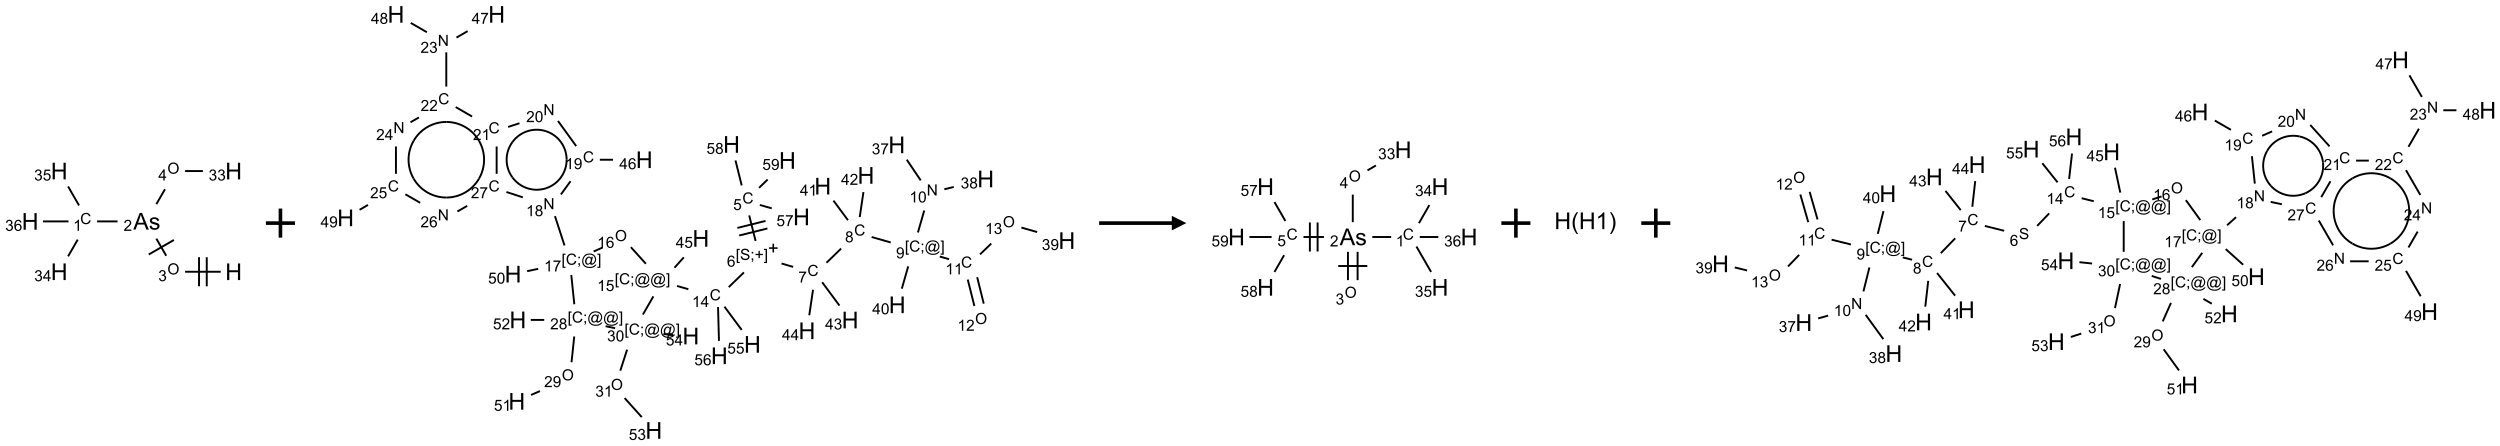 <?xml version="1.0" encoding="UTF-8"?>
<svg xmlns="http://www.w3.org/2000/svg" xmlns:xlink="http://www.w3.org/1999/xlink" width="1720" height="307" viewBox="0 0 1720 307">
<defs>
<g>
<g id="glyph-0-0">
<path d="M 2 0 L 2 -10 L 10 -10 L 10 0 Z M 2.25 -0.25 L 9.75 -0.25 L 9.75 -9.75 L 2.25 -9.75 Z M 2.25 -0.25 "/>
</g>
<g id="glyph-0-1">
<path d="M 1.281 0 L 1.281 -11.453 L 2.797 -11.453 L 2.797 -6.75 L 8.75 -6.75 L 8.75 -11.453 L 10.266 -11.453 L 10.266 0 L 8.75 0 L 8.75 -5.398 L 2.797 -5.398 L 2.797 0 Z M 1.281 0 "/>
</g>
<g id="glyph-0-2">
<path d="M -0.023 0 L 4.375 -11.453 L 6.008 -11.453 L 10.695 0 L 8.969 0 L 7.633 -3.469 L 2.844 -3.469 L 1.586 0 Z M 3.281 -4.703 L 7.164 -4.703 L 5.969 -7.875 C 5.605 -8.84 5.332 -9.629 5.156 -10.25 C 5.012 -9.516 4.805 -8.785 4.539 -8.062 Z M 3.281 -4.703 "/>
</g>
<g id="glyph-0-3">
<path d="M 0.492 -2.477 L 1.883 -2.695 C 1.961 -2.137 2.18 -1.711 2.535 -1.414 C 2.891 -1.117 3.391 -0.969 4.031 -0.969 C 4.676 -0.969 5.156 -1.102 5.469 -1.363 C 5.781 -1.625 5.938 -1.934 5.938 -2.289 C 5.938 -2.605 5.801 -2.855 5.523 -3.039 C 5.332 -3.164 4.852 -3.324 4.086 -3.516 C 3.055 -3.777 2.34 -4 1.941 -4.191 C 1.543 -4.383 1.242 -4.645 1.035 -4.98 C 0.828 -5.316 0.727 -5.688 0.727 -6.094 C 0.727 -6.465 0.812 -6.805 0.98 -7.121 C 1.148 -7.438 1.379 -7.699 1.672 -7.906 C 1.891 -8.066 2.188 -8.203 2.566 -8.316 C 2.945 -8.43 3.348 -8.484 3.781 -8.484 C 4.434 -8.484 5.004 -8.391 5.496 -8.203 C 5.988 -8.016 6.352 -7.762 6.586 -7.441 C 6.82 -7.121 6.98 -6.691 7.07 -6.156 L 5.695 -5.969 C 5.633 -6.395 5.453 -6.73 5.152 -6.969 C 4.852 -7.207 4.43 -7.328 3.883 -7.328 C 3.238 -7.328 2.777 -7.223 2.5 -7.008 C 2.223 -6.793 2.086 -6.543 2.086 -6.258 C 2.086 -6.074 2.145 -5.91 2.258 -5.766 C 2.371 -5.613 2.551 -5.488 2.797 -5.391 C 2.938 -5.34 3.352 -5.219 4.039 -5.031 C 5.035 -4.766 5.727 -4.547 6.121 -4.379 C 6.516 -4.211 6.824 -3.965 7.047 -3.641 C 7.27 -3.316 7.383 -2.918 7.383 -2.438 C 7.383 -1.969 7.246 -1.527 6.973 -1.113 C 6.699 -0.699 6.305 -0.379 5.789 -0.152 C 5.273 0.074 4.691 0.188 4.039 0.188 C 2.961 0.188 2.141 -0.035 1.574 -0.484 C 1.008 -0.934 0.648 -1.598 0.492 -2.477 Z M 0.492 -2.477 "/>
</g>
<g id="glyph-0-4">
<path d="M 3.742 3.367 C 2.965 2.387 2.309 1.242 1.773 -0.07 C 1.238 -1.383 0.969 -2.742 0.969 -4.148 C 0.969 -5.387 1.168 -6.574 1.57 -7.711 C 2.039 -9.027 2.762 -10.34 3.742 -11.648 L 4.75 -11.648 C 4.121 -10.566 3.703 -9.793 3.5 -9.328 C 3.184 -8.609 2.934 -7.859 2.75 -7.078 C 2.527 -6.105 2.414 -5.125 2.414 -4.141 C 2.414 -1.637 3.191 0.867 4.75 3.367 Z M 3.742 3.367 "/>
</g>
<g id="glyph-0-5">
<path d="M 5.961 0 L 4.555 0 L 4.555 -8.961 C 4.215 -8.637 3.773 -8.316 3.223 -7.992 C 2.672 -7.668 2.18 -7.426 1.742 -7.266 L 1.742 -8.625 C 2.527 -8.996 3.215 -9.441 3.805 -9.969 C 4.395 -10.496 4.809 -11.004 5.055 -11.5 L 5.961 -11.5 Z M 5.961 0 "/>
</g>
<g id="glyph-0-6">
<path d="M 1.977 3.367 L 0.969 3.367 C 2.527 0.867 3.305 -1.637 3.305 -4.141 C 3.305 -5.121 3.191 -6.09 2.969 -7.055 C 2.793 -7.836 2.543 -8.586 2.227 -9.305 C 2.023 -9.773 1.605 -10.555 0.969 -11.648 L 1.977 -11.648 C 2.957 -10.34 3.68 -9.027 4.148 -7.711 C 4.551 -6.574 4.75 -5.387 4.75 -4.148 C 4.75 -2.742 4.48 -1.383 3.941 -0.07 C 3.402 1.242 2.746 2.387 1.977 3.367 Z M 1.977 3.367 "/>
</g>
<g id="glyph-1-0">
<path d="M 1.332 0 L 1.332 -6.668 L 6.668 -6.668 L 6.668 0 Z M 1.5 -0.168 L 6.5 -0.168 L 6.5 -6.5 L 1.5 -6.5 Z M 1.5 -0.168 "/>
</g>
<g id="glyph-1-1">
<path d="M 0.516 -3.719 C 0.516 -4.984 0.855 -5.977 1.535 -6.695 C 2.215 -7.414 3.094 -7.77 4.172 -7.77 C 4.875 -7.77 5.512 -7.602 6.078 -7.266 C 6.645 -6.93 7.074 -6.461 7.371 -5.855 C 7.668 -5.254 7.816 -4.57 7.816 -3.809 C 7.816 -3.035 7.66 -2.34 7.348 -1.73 C 7.035 -1.117 6.594 -0.656 6.02 -0.34 C 5.449 -0.027 4.828 0.129 4.168 0.129 C 3.449 0.129 2.805 -0.043 2.238 -0.391 C 1.672 -0.738 1.246 -1.211 0.953 -1.812 C 0.66 -2.414 0.516 -3.047 0.516 -3.719 Z M 1.559 -3.703 C 1.559 -2.781 1.805 -2.059 2.301 -1.527 C 2.793 -1 3.414 -0.734 4.16 -0.734 C 4.922 -0.734 5.547 -1 6.039 -1.535 C 6.531 -2.07 6.777 -2.828 6.777 -3.812 C 6.777 -4.434 6.672 -4.977 6.461 -5.441 C 6.25 -5.902 5.945 -6.262 5.539 -6.52 C 5.133 -6.773 4.68 -6.902 4.176 -6.902 C 3.461 -6.902 2.848 -6.656 2.332 -6.164 C 1.816 -5.672 1.559 -4.852 1.559 -3.703 Z M 1.559 -3.703 "/>
</g>
<g id="glyph-1-2">
<path d="M 0.449 -2.016 L 1.387 -2.141 C 1.492 -1.609 1.676 -1.227 1.934 -0.992 C 2.191 -0.758 2.508 -0.641 2.879 -0.641 C 3.32 -0.641 3.695 -0.793 3.996 -1.098 C 4.301 -1.402 4.453 -1.781 4.453 -2.234 C 4.453 -2.664 4.312 -3.02 4.031 -3.301 C 3.75 -3.578 3.391 -3.719 2.957 -3.719 C 2.781 -3.719 2.562 -3.684 2.297 -3.613 L 2.402 -4.438 C 2.465 -4.43 2.516 -4.426 2.551 -4.426 C 2.949 -4.426 3.312 -4.531 3.629 -4.738 C 3.949 -4.949 4.109 -5.27 4.109 -5.703 C 4.109 -6.047 3.992 -6.332 3.762 -6.559 C 3.527 -6.785 3.227 -6.895 2.859 -6.895 C 2.496 -6.895 2.191 -6.781 1.949 -6.551 C 1.707 -6.324 1.547 -5.98 1.48 -5.52 L 0.543 -5.688 C 0.656 -6.316 0.918 -6.805 1.324 -7.148 C 1.73 -7.492 2.234 -7.668 2.84 -7.668 C 3.254 -7.668 3.641 -7.578 3.988 -7.398 C 4.34 -7.219 4.609 -6.977 4.793 -6.668 C 4.98 -6.359 5.074 -6.031 5.074 -5.684 C 5.074 -5.352 4.984 -5.051 4.809 -4.781 C 4.629 -4.512 4.367 -4.297 4.02 -4.137 C 4.473 -4.031 4.824 -3.816 5.074 -3.488 C 5.324 -3.16 5.449 -2.75 5.449 -2.254 C 5.449 -1.59 5.203 -1.023 4.719 -0.559 C 4.234 -0.098 3.617 0.137 2.875 0.137 C 2.203 0.137 1.648 -0.062 1.207 -0.465 C 0.762 -0.863 0.512 -1.379 0.449 -2.016 Z M 0.449 -2.016 "/>
</g>
<g id="glyph-1-3">
<path d="M 5.371 -0.902 L 5.371 0 L 0.324 0 C 0.316 -0.227 0.352 -0.441 0.434 -0.652 C 0.562 -0.996 0.766 -1.332 1.051 -1.668 C 1.332 -2 1.742 -2.387 2.277 -2.824 C 3.105 -3.504 3.668 -4.043 3.957 -4.441 C 4.25 -4.84 4.395 -5.215 4.395 -5.566 C 4.395 -5.938 4.262 -6.254 3.996 -6.508 C 3.73 -6.762 3.387 -6.891 2.957 -6.891 C 2.508 -6.891 2.145 -6.754 1.875 -6.484 C 1.605 -6.215 1.469 -5.84 1.465 -5.359 L 0.5 -5.457 C 0.566 -6.176 0.812 -6.727 1.246 -7.102 C 1.676 -7.477 2.254 -7.668 2.98 -7.668 C 3.711 -7.668 4.293 -7.465 4.719 -7.059 C 5.145 -6.652 5.359 -6.148 5.359 -5.547 C 5.359 -5.242 5.297 -4.941 5.172 -4.645 C 5.047 -4.352 4.84 -4.039 4.551 -3.715 C 4.262 -3.387 3.777 -2.938 3.105 -2.371 C 2.543 -1.898 2.18 -1.578 2.02 -1.41 C 1.859 -1.242 1.73 -1.07 1.625 -0.902 Z M 5.371 -0.902 "/>
</g>
<g id="glyph-1-4">
<path d="M 6.27 -2.676 L 7.281 -2.422 C 7.07 -1.594 6.688 -0.961 6.137 -0.523 C 5.586 -0.086 4.914 0.129 4.121 0.129 C 3.297 0.129 2.629 -0.039 2.113 -0.371 C 1.598 -0.707 1.203 -1.191 0.934 -1.828 C 0.664 -2.465 0.531 -3.145 0.531 -3.875 C 0.531 -4.672 0.684 -5.363 0.988 -5.957 C 1.293 -6.547 1.723 -6.996 2.285 -7.305 C 2.844 -7.613 3.461 -7.766 4.137 -7.766 C 4.898 -7.766 5.543 -7.57 6.062 -7.184 C 6.582 -6.793 6.945 -6.246 7.152 -5.543 L 6.156 -5.309 C 5.98 -5.863 5.723 -6.266 5.387 -6.52 C 5.051 -6.773 4.625 -6.902 4.113 -6.902 C 3.527 -6.902 3.039 -6.762 2.645 -6.48 C 2.25 -6.199 1.973 -5.82 1.812 -5.348 C 1.652 -4.871 1.574 -4.383 1.574 -3.879 C 1.574 -3.23 1.668 -2.664 1.855 -2.18 C 2.047 -1.695 2.34 -1.332 2.738 -1.094 C 3.137 -0.855 3.57 -0.734 4.035 -0.734 C 4.602 -0.734 5.082 -0.898 5.473 -1.223 C 5.867 -1.551 6.133 -2.035 6.27 -2.676 Z M 6.27 -2.676 "/>
</g>
<g id="glyph-1-5">
<path d="M 3.973 0 L 3.035 0 L 3.035 -5.973 C 2.809 -5.758 2.516 -5.543 2.148 -5.328 C 1.781 -5.113 1.453 -4.953 1.16 -4.844 L 1.16 -5.75 C 1.684 -5.996 2.145 -6.297 2.535 -6.645 C 2.93 -6.996 3.207 -7.336 3.371 -7.668 L 3.973 -7.668 Z M 3.973 0 "/>
</g>
<g id="glyph-1-6">
<path d="M 3.449 0 L 3.449 -1.828 L 0.137 -1.828 L 0.137 -2.688 L 3.621 -7.637 L 4.387 -7.637 L 4.387 -2.688 L 5.418 -2.688 L 5.418 -1.828 L 4.387 -1.828 L 4.387 0 Z M 3.449 -2.688 L 3.449 -6.129 L 1.059 -2.688 Z M 3.449 -2.688 "/>
</g>
<g id="glyph-1-7">
<path d="M 0.441 -2 L 1.426 -2.082 C 1.5 -1.605 1.668 -1.242 1.934 -1.004 C 2.199 -0.762 2.52 -0.641 2.895 -0.641 C 3.348 -0.641 3.73 -0.812 4.043 -1.152 C 4.355 -1.492 4.512 -1.941 4.512 -2.504 C 4.512 -3.039 4.359 -3.461 4.059 -3.77 C 3.758 -4.078 3.367 -4.234 2.879 -4.234 C 2.578 -4.234 2.305 -4.164 2.062 -4.027 C 1.82 -3.891 1.629 -3.715 1.488 -3.496 L 0.609 -3.609 L 1.348 -7.531 L 5.145 -7.531 L 5.145 -6.637 L 2.098 -6.637 L 1.688 -4.582 C 2.145 -4.902 2.625 -5.062 3.129 -5.062 C 3.797 -5.062 4.359 -4.832 4.816 -4.371 C 5.277 -3.91 5.504 -3.312 5.504 -2.59 C 5.504 -1.898 5.305 -1.301 4.902 -0.797 C 4.41 -0.18 3.742 0.129 2.895 0.129 C 2.199 0.129 1.633 -0.062 1.195 -0.453 C 0.758 -0.844 0.504 -1.359 0.441 -2 Z M 0.441 -2 "/>
</g>
<g id="glyph-1-8">
<path d="M 5.309 -5.766 L 4.375 -5.691 C 4.293 -6.059 4.172 -6.328 4.02 -6.496 C 3.766 -6.762 3.453 -6.895 3.082 -6.895 C 2.785 -6.895 2.523 -6.812 2.297 -6.645 C 2 -6.43 1.77 -6.117 1.598 -5.703 C 1.43 -5.289 1.34 -4.703 1.332 -3.938 C 1.559 -4.281 1.836 -4.535 2.16 -4.703 C 2.488 -4.871 2.828 -4.953 3.188 -4.953 C 3.812 -4.953 4.344 -4.723 4.785 -4.262 C 5.223 -3.801 5.441 -3.207 5.441 -2.48 C 5.441 -2 5.34 -1.555 5.133 -1.145 C 4.926 -0.73 4.641 -0.418 4.281 -0.199 C 3.922 0.02 3.512 0.129 3.051 0.129 C 2.27 0.129 1.633 -0.156 1.141 -0.73 C 0.648 -1.305 0.402 -2.254 0.402 -3.574 C 0.402 -5.051 0.672 -6.121 1.219 -6.793 C 1.695 -7.375 2.336 -7.668 3.141 -7.668 C 3.742 -7.668 4.234 -7.5 4.617 -7.16 C 5 -6.824 5.23 -6.359 5.309 -5.766 Z M 1.48 -2.473 C 1.48 -2.152 1.547 -1.844 1.684 -1.547 C 1.82 -1.25 2.016 -1.027 2.262 -0.871 C 2.508 -0.719 2.766 -0.641 3.035 -0.641 C 3.434 -0.641 3.773 -0.801 4.059 -1.121 C 4.344 -1.441 4.484 -1.875 4.484 -2.422 C 4.484 -2.949 4.344 -3.367 4.062 -3.668 C 3.781 -3.973 3.426 -4.125 3 -4.125 C 2.578 -4.125 2.219 -3.973 1.922 -3.668 C 1.625 -3.363 1.48 -2.969 1.48 -2.473 Z M 1.48 -2.473 "/>
</g>
<g id="glyph-1-9">
<path d="M 0.723 2.121 L 0.723 -7.637 L 2.793 -7.637 L 2.793 -6.859 L 1.66 -6.859 L 1.66 1.344 L 2.793 1.344 L 2.793 2.121 Z M 0.723 2.121 "/>
</g>
<g id="glyph-1-10">
<path d="M 0.48 -2.453 L 1.434 -2.535 C 1.477 -2.152 1.582 -1.84 1.746 -1.598 C 1.91 -1.352 2.168 -1.152 2.516 -1.004 C 2.863 -0.852 3.254 -0.777 3.688 -0.777 C 4.074 -0.777 4.414 -0.832 4.707 -0.949 C 5.004 -1.062 5.223 -1.219 5.367 -1.418 C 5.512 -1.617 5.582 -1.836 5.582 -2.074 C 5.582 -2.312 5.516 -2.523 5.375 -2.699 C 5.234 -2.879 5.008 -3.031 4.688 -3.152 C 4.484 -3.23 4.031 -3.355 3.328 -3.523 C 2.625 -3.691 2.137 -3.852 1.855 -4 C 1.488 -4.191 1.219 -4.43 1.039 -4.711 C 0.859 -4.992 0.77 -5.312 0.77 -5.66 C 0.77 -6.047 0.879 -6.406 1.098 -6.742 C 1.316 -7.078 1.637 -7.332 2.059 -7.504 C 2.477 -7.68 2.945 -7.766 3.457 -7.766 C 4.023 -7.766 4.523 -7.676 4.957 -7.492 C 5.387 -7.309 5.719 -7.043 5.953 -6.688 C 6.188 -6.332 6.312 -5.934 6.328 -5.484 L 5.359 -5.41 C 5.309 -5.895 5.133 -6.258 4.832 -6.504 C 4.531 -6.75 4.086 -6.875 3.5 -6.875 C 2.891 -6.875 2.445 -6.762 2.164 -6.539 C 1.883 -6.316 1.746 -6.047 1.746 -5.73 C 1.746 -5.457 1.844 -5.23 2.043 -5.051 C 2.238 -4.875 2.742 -4.695 3.566 -4.508 C 4.387 -4.32 4.949 -4.16 5.254 -4.02 C 5.699 -3.816 6.027 -3.555 6.238 -3.242 C 6.449 -2.93 6.559 -2.566 6.559 -2.156 C 6.559 -1.75 6.441 -1.367 6.207 -1.008 C 5.977 -0.648 5.641 -0.367 5.207 -0.168 C 4.77 0.031 4.281 0.129 3.734 0.129 C 3.043 0.129 2.465 0.031 1.996 -0.172 C 1.531 -0.375 1.164 -0.676 0.898 -1.082 C 0.633 -1.484 0.492 -1.941 0.48 -2.453 Z M 0.48 -2.453 "/>
</g>
<g id="glyph-1-11">
<path d="M 0.949 -4.465 L 0.949 -5.531 L 2.016 -5.531 L 2.016 -4.465 Z M 0.949 0 L 0.949 -1.066 L 2.016 -1.066 L 2.016 0 C 2.016 0.391 1.945 0.711 1.809 0.949 C 1.668 1.191 1.449 1.379 1.145 1.512 L 0.887 1.109 C 1.082 1.023 1.23 0.895 1.324 0.727 C 1.418 0.559 1.469 0.316 1.48 0 Z M 0.949 0 "/>
</g>
<g id="glyph-1-12">
<path d="M 2.672 -1.234 L 2.672 -3.328 L 0.594 -3.328 L 0.594 -4.203 L 2.672 -4.203 L 2.672 -6.281 L 3.559 -6.281 L 3.559 -4.203 L 5.637 -4.203 L 5.637 -3.328 L 3.559 -3.328 L 3.559 -1.234 Z M 2.672 -1.234 "/>
</g>
<g id="glyph-1-13">
<path d="M 2.27 2.121 L 0.203 2.121 L 0.203 1.344 L 1.332 1.344 L 1.332 -6.859 L 0.203 -6.859 L 0.203 -7.637 L 2.27 -7.637 Z M 2.27 2.121 "/>
</g>
<g id="glyph-1-14">
<path d="M 0.504 -6.637 L 0.504 -7.535 L 5.449 -7.535 L 5.449 -6.809 C 4.961 -6.289 4.48 -5.602 4.004 -4.746 C 3.527 -3.887 3.156 -3.004 2.895 -2.098 C 2.707 -1.461 2.59 -0.762 2.535 0 L 1.574 0 C 1.582 -0.602 1.703 -1.328 1.926 -2.176 C 2.152 -3.027 2.477 -3.848 2.898 -4.637 C 3.32 -5.426 3.77 -6.094 4.246 -6.637 Z M 0.504 -6.637 "/>
</g>
<g id="glyph-1-15">
<path d="M 1.887 -4.141 C 1.496 -4.281 1.207 -4.484 1.02 -4.75 C 0.832 -5.016 0.738 -5.328 0.738 -5.699 C 0.738 -6.254 0.938 -6.719 1.34 -7.098 C 1.738 -7.477 2.27 -7.668 2.934 -7.668 C 3.598 -7.668 4.137 -7.473 4.543 -7.086 C 4.949 -6.699 5.152 -6.227 5.152 -5.672 C 5.152 -5.316 5.059 -5.008 4.871 -4.746 C 4.688 -4.484 4.406 -4.281 4.027 -4.141 C 4.496 -3.988 4.852 -3.742 5.098 -3.402 C 5.34 -3.062 5.465 -2.656 5.465 -2.184 C 5.465 -1.531 5.234 -0.98 4.77 -0.535 C 4.309 -0.09 3.703 0.129 2.949 0.129 C 2.195 0.129 1.586 -0.094 1.125 -0.539 C 0.664 -0.984 0.434 -1.543 0.434 -2.207 C 0.434 -2.703 0.559 -3.121 0.809 -3.457 C 1.062 -3.793 1.422 -4.02 1.887 -4.141 Z M 1.699 -5.73 C 1.699 -5.367 1.812 -5.074 2.047 -4.844 C 2.281 -4.613 2.582 -4.5 2.953 -4.5 C 3.312 -4.5 3.609 -4.613 3.84 -4.84 C 4.07 -5.066 4.188 -5.348 4.188 -5.676 C 4.188 -6.02 4.07 -6.309 3.832 -6.543 C 3.594 -6.777 3.297 -6.895 2.941 -6.895 C 2.586 -6.895 2.289 -6.781 2.051 -6.551 C 1.816 -6.324 1.699 -6.047 1.699 -5.73 Z M 1.395 -2.203 C 1.395 -1.938 1.461 -1.676 1.586 -1.426 C 1.711 -1.176 1.902 -0.984 2.152 -0.848 C 2.402 -0.711 2.672 -0.641 2.957 -0.641 C 3.406 -0.641 3.777 -0.785 4.066 -1.074 C 4.359 -1.363 4.504 -1.727 4.504 -2.172 C 4.504 -2.625 4.355 -2.996 4.055 -3.293 C 3.754 -3.586 3.379 -3.734 2.926 -3.734 C 2.484 -3.734 2.121 -3.59 1.832 -3.297 C 1.543 -3.004 1.395 -2.641 1.395 -2.203 Z M 1.395 -2.203 "/>
</g>
<g id="glyph-1-16">
<path d="M 6.047 -0.848 C 5.82 -0.59 5.57 -0.379 5.289 -0.223 C 5.008 -0.062 4.73 0.016 4.449 0.016 C 4.141 0.016 3.84 -0.074 3.547 -0.254 C 3.254 -0.434 3.02 -0.715 2.836 -1.09 C 2.652 -1.465 2.562 -1.875 2.562 -2.324 C 2.562 -2.875 2.703 -3.43 2.988 -3.98 C 3.27 -4.535 3.621 -4.953 4.043 -5.23 C 4.461 -5.508 4.871 -5.645 5.266 -5.645 C 5.566 -5.645 5.855 -5.566 6.129 -5.41 C 6.402 -5.25 6.641 -5.012 6.84 -4.688 L 7.016 -5.496 L 7.949 -5.496 L 7.199 -2 C 7.094 -1.516 7.043 -1.246 7.043 -1.191 C 7.043 -1.098 7.078 -1.02 7.148 -0.949 C 7.219 -0.883 7.305 -0.848 7.406 -0.848 C 7.59 -0.848 7.832 -0.953 8.129 -1.168 C 8.527 -1.445 8.84 -1.816 9.07 -2.285 C 9.301 -2.75 9.418 -3.234 9.418 -3.73 C 9.418 -4.309 9.27 -4.852 8.973 -5.355 C 8.676 -5.859 8.23 -6.262 7.645 -6.562 C 7.055 -6.863 6.406 -7.016 5.691 -7.016 C 4.879 -7.016 4.137 -6.824 3.465 -6.445 C 2.793 -6.066 2.273 -5.52 1.902 -4.809 C 1.535 -4.098 1.348 -3.34 1.348 -2.527 C 1.348 -1.676 1.535 -0.941 1.902 -0.328 C 2.273 0.285 2.809 0.742 3.508 1.035 C 4.207 1.328 4.984 1.473 5.832 1.473 C 6.742 1.473 7.504 1.32 8.121 1.016 C 8.734 0.711 9.195 0.34 9.5 -0.098 L 10.441 -0.098 C 10.266 0.266 9.961 0.637 9.531 1.016 C 9.102 1.395 8.59 1.695 7.996 1.914 C 7.402 2.133 6.688 2.246 5.848 2.246 C 5.078 2.246 4.367 2.145 3.715 1.949 C 3.066 1.75 2.512 1.453 2.051 1.055 C 1.594 0.656 1.25 0.199 1.016 -0.316 C 0.723 -0.973 0.578 -1.684 0.578 -2.441 C 0.578 -3.289 0.75 -4.098 1.098 -4.863 C 1.523 -5.805 2.125 -6.527 2.902 -7.027 C 3.684 -7.527 4.629 -7.777 5.738 -7.777 C 6.602 -7.777 7.375 -7.602 8.059 -7.246 C 8.746 -6.895 9.285 -6.371 9.684 -5.672 C 10.02 -5.07 10.188 -4.418 10.188 -3.715 C 10.188 -2.707 9.832 -1.812 9.125 -1.031 C 8.492 -0.328 7.801 0.02 7.051 0.02 C 6.812 0.02 6.617 -0.016 6.473 -0.09 C 6.324 -0.16 6.215 -0.266 6.145 -0.402 C 6.102 -0.488 6.066 -0.637 6.047 -0.848 Z M 3.527 -2.262 C 3.527 -1.785 3.641 -1.414 3.863 -1.152 C 4.09 -0.887 4.348 -0.754 4.641 -0.754 C 4.836 -0.754 5.039 -0.812 5.254 -0.93 C 5.469 -1.047 5.676 -1.219 5.871 -1.449 C 6.066 -1.676 6.23 -1.969 6.355 -2.32 C 6.48 -2.672 6.543 -3.027 6.543 -3.379 C 6.543 -3.852 6.426 -4.219 6.191 -4.48 C 5.957 -4.738 5.672 -4.871 5.332 -4.871 C 5.109 -4.871 4.902 -4.812 4.707 -4.699 C 4.512 -4.586 4.32 -4.406 4.137 -4.156 C 3.953 -3.906 3.805 -3.602 3.691 -3.246 C 3.582 -2.887 3.527 -2.559 3.527 -2.262 Z M 3.527 -2.262 "/>
</g>
<g id="glyph-1-17">
<path d="M 0.582 -1.766 L 1.484 -1.848 C 1.562 -1.426 1.707 -1.117 1.922 -0.926 C 2.137 -0.734 2.414 -0.641 2.75 -0.641 C 3.039 -0.641 3.289 -0.707 3.508 -0.84 C 3.727 -0.973 3.902 -1.148 4.043 -1.367 C 4.18 -1.586 4.297 -1.887 4.391 -2.262 C 4.484 -2.637 4.531 -3.016 4.531 -3.406 C 4.531 -3.449 4.531 -3.512 4.527 -3.594 C 4.34 -3.297 4.082 -3.055 3.758 -2.867 C 3.434 -2.68 3.082 -2.59 2.703 -2.59 C 2.07 -2.59 1.535 -2.816 1.098 -3.277 C 0.66 -3.734 0.441 -4.34 0.441 -5.09 C 0.441 -5.863 0.672 -6.484 1.129 -6.957 C 1.586 -7.43 2.156 -7.668 2.844 -7.668 C 3.34 -7.668 3.793 -7.531 4.207 -7.266 C 4.617 -7 4.93 -6.617 5.145 -6.121 C 5.355 -5.629 5.465 -4.91 5.465 -3.973 C 5.465 -2.996 5.359 -2.223 5.145 -1.645 C 4.934 -1.066 4.617 -0.625 4.199 -0.324 C 3.781 -0.02 3.293 0.129 2.73 0.129 C 2.133 0.129 1.645 -0.035 1.266 -0.367 C 0.887 -0.699 0.66 -1.164 0.582 -1.766 Z M 4.422 -5.137 C 4.422 -5.676 4.277 -6.102 3.992 -6.418 C 3.707 -6.734 3.359 -6.891 2.957 -6.891 C 2.543 -6.891 2.18 -6.719 1.871 -6.379 C 1.562 -6.039 1.406 -5.598 1.406 -5.059 C 1.406 -4.57 1.555 -4.176 1.848 -3.871 C 2.141 -3.566 2.5 -3.418 2.934 -3.418 C 3.367 -3.418 3.723 -3.57 4.004 -3.871 C 4.281 -4.176 4.422 -4.598 4.422 -5.137 Z M 4.422 -5.137 "/>
</g>
<g id="glyph-1-18">
<path d="M 0.812 0 L 0.812 -7.637 L 1.848 -7.637 L 5.859 -1.641 L 5.859 -7.637 L 6.828 -7.637 L 6.828 0 L 5.793 0 L 1.781 -6 L 1.781 0 Z M 0.812 0 "/>
</g>
<g id="glyph-1-19">
<path d="M 0.441 -3.766 C 0.441 -4.668 0.535 -5.395 0.723 -5.945 C 0.906 -6.496 1.184 -6.922 1.551 -7.219 C 1.918 -7.516 2.375 -7.668 2.934 -7.668 C 3.344 -7.668 3.703 -7.586 4.012 -7.418 C 4.32 -7.254 4.574 -7.016 4.777 -6.707 C 4.977 -6.395 5.137 -6.016 5.25 -5.57 C 5.363 -5.125 5.422 -4.523 5.422 -3.766 C 5.422 -2.871 5.328 -2.148 5.145 -1.598 C 4.961 -1.047 4.688 -0.621 4.32 -0.32 C 3.953 -0.02 3.492 0.129 2.934 0.129 C 2.195 0.129 1.617 -0.133 1.199 -0.66 C 0.695 -1.297 0.441 -2.332 0.441 -3.766 Z M 1.406 -3.766 C 1.406 -2.512 1.555 -1.68 1.848 -1.262 C 2.141 -0.848 2.5 -0.641 2.934 -0.641 C 3.363 -0.641 3.727 -0.848 4.02 -1.266 C 4.312 -1.684 4.457 -2.516 4.457 -3.766 C 4.457 -5.023 4.312 -5.859 4.02 -6.27 C 3.727 -6.684 3.359 -6.891 2.922 -6.891 C 2.492 -6.891 2.148 -6.707 1.891 -6.344 C 1.566 -5.879 1.406 -5.02 1.406 -3.766 Z M 1.406 -3.766 "/>
</g>
</g>
</defs>
<path fill="none" stroke-width="0.033" stroke-linecap="butt" stroke-linejoin="miter" stroke="rgb(0%, 0%, 0%)" stroke-opacity="1" stroke-miterlimit="10" d="M 3.278 1.732 L 2.666 1.732 " transform="matrix(40, 0, 0, 40, 20.727, 117.687)"/>
<path fill="none" stroke-width="0.033" stroke-linecap="butt" stroke-linejoin="miter" stroke="rgb(0%, 0%, 0%)" stroke-opacity="1" stroke-miterlimit="10" d="M 2.905 1.482 L 2.905 1.982 " transform="matrix(40, 0, 0, 40, 20.727, 117.687)"/>
<path fill="none" stroke-width="0.033" stroke-linecap="butt" stroke-linejoin="miter" stroke="rgb(0%, 0%, 0%)" stroke-opacity="1" stroke-miterlimit="10" d="M 3.038 1.482 L 3.038 1.982 " transform="matrix(40, 0, 0, 40, 20.727, 117.687)"/>
<path fill="none" stroke-width="0.033" stroke-linecap="butt" stroke-linejoin="miter" stroke="rgb(0%, 0%, 0%)" stroke-opacity="1" stroke-miterlimit="10" d="M 2.341 1.457 L 2.171 1.163 " transform="matrix(40, 0, 0, 40, 20.727, 117.687)"/>
<path fill="none" stroke-width="0.033" stroke-linecap="butt" stroke-linejoin="miter" stroke="rgb(0%, 0%, 0%)" stroke-opacity="1" stroke-miterlimit="10" d="M 2.473 1.185 L 2.04 1.435 " transform="matrix(40, 0, 0, 40, 20.727, 117.687)"/>
<path fill="none" stroke-width="0.033" stroke-linecap="butt" stroke-linejoin="miter" stroke="rgb(0%, 0%, 0%)" stroke-opacity="1" stroke-miterlimit="10" d="M 1.504 0.866 L 1.152 0.866 " transform="matrix(40, 0, 0, 40, 20.727, 117.687)"/>
<path fill="none" stroke-width="0.033" stroke-linecap="butt" stroke-linejoin="miter" stroke="rgb(0%, 0%, 0%)" stroke-opacity="1" stroke-miterlimit="10" d="M 0.819 1.179 L 0.653 1.467 " transform="matrix(40, 0, 0, 40, 20.727, 117.687)"/>
<path fill="none" stroke-width="0.033" stroke-linecap="butt" stroke-linejoin="miter" stroke="rgb(0%, 0%, 0%)" stroke-opacity="1" stroke-miterlimit="10" d="M 0.841 0.591 L 0.653 0.265 " transform="matrix(40, 0, 0, 40, 20.727, 117.687)"/>
<path fill="none" stroke-width="0.033" stroke-linecap="butt" stroke-linejoin="miter" stroke="rgb(0%, 0%, 0%)" stroke-opacity="1" stroke-miterlimit="10" d="M 0.66 0.866 L 0.222 0.866 " transform="matrix(40, 0, 0, 40, 20.727, 117.687)"/>
<path fill="none" stroke-width="0.033" stroke-linecap="butt" stroke-linejoin="miter" stroke="rgb(0%, 0%, 0%)" stroke-opacity="1" stroke-miterlimit="10" d="M 2.171 0.569 L 2.32 0.312 " transform="matrix(40, 0, 0, 40, 20.727, 117.687)"/>
<path fill="none" stroke-width="0.033" stroke-linecap="butt" stroke-linejoin="miter" stroke="rgb(0%, 0%, 0%)" stroke-opacity="1" stroke-miterlimit="10" d="M 2.666 0 L 2.971 0 " transform="matrix(40, 0, 0, 40, 20.727, 117.687)"/>
<g fill="rgb(0%, 0%, 0%)" fill-opacity="1">
<use xlink:href="#glyph-0-1" x="154.953" y="192.695"/>
</g>
<g fill="rgb(0%, 0%, 0%)" fill-opacity="1">
<use xlink:href="#glyph-1-1" x="115.148" y="188.816"/>
</g>
<g fill="rgb(0%, 0%, 0%)" fill-opacity="1">
<use xlink:href="#glyph-1-2" x="108.883" y="193.449"/>
</g>
<g fill="rgb(0%, 0%, 0%)" fill-opacity="1">
<use xlink:href="#glyph-0-2" x="91.711" y="157.961"/>
<use xlink:href="#glyph-0-3" x="102.383" y="157.961"/>
</g>
<g fill="rgb(0%, 0%, 0%)" fill-opacity="1">
<use xlink:href="#glyph-1-3" x="84.984" y="158.828"/>
</g>
<g fill="rgb(0%, 0%, 0%)" fill-opacity="1">
<use xlink:href="#glyph-1-4" x="55.133" y="154.172"/>
</g>
<g fill="rgb(0%, 0%, 0%)" fill-opacity="1">
<use xlink:href="#glyph-1-5" x="50.355" y="158.809"/>
</g>
<g fill="rgb(0%, 0%, 0%)" fill-opacity="1">
<use xlink:href="#glyph-0-1" x="34.953" y="192.695"/>
</g>
<g fill="rgb(0%, 0%, 0%)" fill-opacity="1">
<use xlink:href="#glyph-1-2" x="23.551" y="193.488"/>
<use xlink:href="#glyph-1-6" x="29.483" y="193.488"/>
</g>
<g fill="rgb(0%, 0%, 0%)" fill-opacity="1">
<use xlink:href="#glyph-0-1" x="34.953" y="123.414"/>
</g>
<g fill="rgb(0%, 0%, 0%)" fill-opacity="1">
<use xlink:href="#glyph-1-2" x="23.465" y="124.207"/>
<use xlink:href="#glyph-1-7" x="29.397" y="124.207"/>
</g>
<g fill="rgb(0%, 0%, 0%)" fill-opacity="1">
<use xlink:href="#glyph-0-1" x="14.953" y="158.055"/>
</g>
<g fill="rgb(0%, 0%, 0%)" fill-opacity="1">
<use xlink:href="#glyph-1-2" x="3.527" y="158.848"/>
<use xlink:href="#glyph-1-8" x="9.46" y="158.848"/>
</g>
<g fill="rgb(0%, 0%, 0%)" fill-opacity="1">
<use xlink:href="#glyph-1-1" x="115.148" y="119.535"/>
</g>
<g fill="rgb(0%, 0%, 0%)" fill-opacity="1">
<use xlink:href="#glyph-1-6" x="108.914" y="124.137"/>
</g>
<g fill="rgb(0%, 0%, 0%)" fill-opacity="1">
<use xlink:href="#glyph-0-1" x="154.953" y="123.414"/>
</g>
<g fill="rgb(0%, 0%, 0%)" fill-opacity="1">
<use xlink:href="#glyph-1-2" x="143.52" y="124.207"/>
<use xlink:href="#glyph-1-2" x="149.452" y="124.207"/>
</g>
<path fill="none" stroke-width="0.062" stroke-linecap="butt" stroke-linejoin="miter" stroke="rgb(0%, 0%, 0%)" stroke-opacity="1" stroke-miterlimit="10" d="M -0 0 L 0.5 0 M 0.25 -0.25 L 0.25 0.25 " transform="matrix(40, 0, 0, 40, 182.949, 153.5)"/>
<path fill="none" stroke-width="0.033" stroke-linecap="butt" stroke-linejoin="miter" stroke="rgb(0%, 0%, 0%)" stroke-opacity="1" stroke-miterlimit="10" d="M 6.942 3.458 L 7.052 3.897 " transform="matrix(40, 0, 0, 40, 237.77, 9.9)"/>
<path fill="none" stroke-width="0.033" stroke-linecap="butt" stroke-linejoin="miter" stroke="rgb(0%, 0%, 0%)" stroke-opacity="1" stroke-miterlimit="10" d="M 6.77 3.803 L 7.255 3.682 " transform="matrix(40, 0, 0, 40, 237.77, 9.9)"/>
<path fill="none" stroke-width="0.033" stroke-linecap="butt" stroke-linejoin="miter" stroke="rgb(0%, 0%, 0%)" stroke-opacity="1" stroke-miterlimit="10" d="M 6.738 3.673 L 7.223 3.552 " transform="matrix(40, 0, 0, 40, 237.77, 9.9)"/>
<path fill="none" stroke-width="0.033" stroke-linecap="butt" stroke-linejoin="miter" stroke="rgb(0%, 0%, 0%)" stroke-opacity="1" stroke-miterlimit="10" d="M 7.498 4.285 L 7.697 4.343 " transform="matrix(40, 0, 0, 40, 237.77, 9.9)"/>
<path fill="none" stroke-width="0.033" stroke-linecap="butt" stroke-linejoin="miter" stroke="rgb(0%, 0%, 0%)" stroke-opacity="1" stroke-miterlimit="10" d="M 8.271 4.272 L 8.523 4.028 " transform="matrix(40, 0, 0, 40, 237.77, 9.9)"/>
<path fill="none" stroke-width="0.033" stroke-linecap="butt" stroke-linejoin="miter" stroke="rgb(0%, 0%, 0%)" stroke-opacity="1" stroke-miterlimit="10" d="M 9.048 3.829 L 9.376 3.923 " transform="matrix(40, 0, 0, 40, 237.77, 9.9)"/>
<path fill="none" stroke-width="0.033" stroke-linecap="butt" stroke-linejoin="miter" stroke="rgb(0%, 0%, 0%)" stroke-opacity="1" stroke-miterlimit="10" d="M 9.844 3.751 L 9.953 3.373 " transform="matrix(40, 0, 0, 40, 237.77, 9.9)"/>
<path fill="none" stroke-width="0.033" stroke-linecap="butt" stroke-linejoin="miter" stroke="rgb(0%, 0%, 0%)" stroke-opacity="1" stroke-miterlimit="10" d="M 9.892 2.855 L 9.652 2.499 " transform="matrix(40, 0, 0, 40, 237.77, 9.9)"/>
<path fill="none" stroke-width="0.033" stroke-linecap="butt" stroke-linejoin="miter" stroke="rgb(0%, 0%, 0%)" stroke-opacity="1" stroke-miterlimit="10" d="M 10.298 3.008 L 10.46 2.968 " transform="matrix(40, 0, 0, 40, 237.77, 9.9)"/>
<path fill="none" stroke-width="0.033" stroke-linecap="butt" stroke-linejoin="miter" stroke="rgb(0%, 0%, 0%)" stroke-opacity="1" stroke-miterlimit="10" d="M 10.22 4.165 L 10.38 4.211 " transform="matrix(40, 0, 0, 40, 237.77, 9.9)"/>
<path fill="none" stroke-width="0.033" stroke-linecap="butt" stroke-linejoin="miter" stroke="rgb(0%, 0%, 0%)" stroke-opacity="1" stroke-miterlimit="10" d="M 10.701 4.561 L 10.815 5.015 " transform="matrix(40, 0, 0, 40, 237.77, 9.9)"/>
<path fill="none" stroke-width="0.033" stroke-linecap="butt" stroke-linejoin="miter" stroke="rgb(0%, 0%, 0%)" stroke-opacity="1" stroke-miterlimit="10" d="M 10.863 4.52 L 10.976 4.975 " transform="matrix(40, 0, 0, 40, 237.77, 9.9)"/>
<path fill="none" stroke-width="0.033" stroke-linecap="butt" stroke-linejoin="miter" stroke="rgb(0%, 0%, 0%)" stroke-opacity="1" stroke-miterlimit="10" d="M 10.912 4.128 L 11.105 3.942 " transform="matrix(40, 0, 0, 40, 237.77, 9.9)"/>
<path fill="none" stroke-width="0.033" stroke-linecap="butt" stroke-linejoin="miter" stroke="rgb(0%, 0%, 0%)" stroke-opacity="1" stroke-miterlimit="10" d="M 11.624 3.667 L 11.895 3.744 " transform="matrix(40, 0, 0, 40, 237.77, 9.9)"/>
<path fill="none" stroke-width="0.033" stroke-linecap="butt" stroke-linejoin="miter" stroke="rgb(0%, 0%, 0%)" stroke-opacity="1" stroke-miterlimit="10" d="M 9.677 4.334 L 9.567 4.718 " transform="matrix(40, 0, 0, 40, 237.77, 9.9)"/>
<path fill="none" stroke-width="0.033" stroke-linecap="butt" stroke-linejoin="miter" stroke="rgb(0%, 0%, 0%)" stroke-opacity="1" stroke-miterlimit="10" d="M 8.641 3.54 L 8.391 3.203 " transform="matrix(40, 0, 0, 40, 237.77, 9.9)"/>
<path fill="none" stroke-width="0.033" stroke-linecap="butt" stroke-linejoin="miter" stroke="rgb(0%, 0%, 0%)" stroke-opacity="1" stroke-miterlimit="10" d="M 8.843 3.486 L 8.907 3.056 " transform="matrix(40, 0, 0, 40, 237.77, 9.9)"/>
<path fill="none" stroke-width="0.033" stroke-linecap="butt" stroke-linejoin="miter" stroke="rgb(0%, 0%, 0%)" stroke-opacity="1" stroke-miterlimit="10" d="M 8.197 4.607 L 8.494 5.008 " transform="matrix(40, 0, 0, 40, 237.77, 9.9)"/>
<path fill="none" stroke-width="0.033" stroke-linecap="butt" stroke-linejoin="miter" stroke="rgb(0%, 0%, 0%)" stroke-opacity="1" stroke-miterlimit="10" d="M 8.04 4.736 L 7.975 5.175 " transform="matrix(40, 0, 0, 40, 237.77, 9.9)"/>
<path fill="none" stroke-width="0.033" stroke-linecap="butt" stroke-linejoin="miter" stroke="rgb(0%, 0%, 0%)" stroke-opacity="1" stroke-miterlimit="10" d="M 6.851 4.438 L 6.59 4.691 " transform="matrix(40, 0, 0, 40, 237.77, 9.9)"/>
<path fill="none" stroke-width="0.033" stroke-linecap="butt" stroke-linejoin="miter" stroke="rgb(0%, 0%, 0%)" stroke-opacity="1" stroke-miterlimit="10" d="M 5.896 4.727 L 5.7 4.671 " transform="matrix(40, 0, 0, 40, 237.77, 9.9)"/>
<path fill="none" stroke-width="0.033" stroke-linecap="butt" stroke-linejoin="miter" stroke="rgb(0%, 0%, 0%)" stroke-opacity="1" stroke-miterlimit="10" d="M 5.657 4.357 L 5.817 4.179 " transform="matrix(40, 0, 0, 40, 237.77, 9.9)"/>
<path fill="none" stroke-width="0.033" stroke-linecap="butt" stroke-linejoin="miter" stroke="rgb(0%, 0%, 0%)" stroke-opacity="1" stroke-miterlimit="10" d="M 5.164 4.289 L 4.907 4.004 " transform="matrix(40, 0, 0, 40, 237.77, 9.9)"/>
<path fill="none" stroke-width="0.033" stroke-linecap="butt" stroke-linejoin="miter" stroke="rgb(0%, 0%, 0%)" stroke-opacity="1" stroke-miterlimit="10" d="M 4.419 4.01 L 4.267 4.078 " transform="matrix(40, 0, 0, 40, 237.77, 9.9)"/>
<path fill="none" stroke-width="0.033" stroke-linecap="butt" stroke-linejoin="miter" stroke="rgb(0%, 0%, 0%)" stroke-opacity="1" stroke-miterlimit="10" d="M 3.765 3.974 L 3.601 3.47 " transform="matrix(40, 0, 0, 40, 237.77, 9.9)"/>
<path fill="none" stroke-width="0.033" stroke-linecap="butt" stroke-linejoin="miter" stroke="rgb(0%, 0%, 0%)" stroke-opacity="1" stroke-miterlimit="10" d="M 3.703 3.098 L 3.869 2.869 " transform="matrix(40, 0, 0, 40, 237.77, 9.9)"/>
<path fill="none" stroke-width="0.033" stroke-linecap="butt" stroke-linejoin="miter" stroke="rgb(0%, 0%, 0%)" stroke-opacity="1" stroke-miterlimit="10" d="M 4.373 2.5 L 4.6 2.5 " transform="matrix(40, 0, 0, 40, 237.77, 9.9)"/>
<path fill="none" stroke-width="0.033" stroke-linecap="butt" stroke-linejoin="miter" stroke="rgb(0%, 0%, 0%)" stroke-opacity="1" stroke-miterlimit="10" d="M 3.966 2.265 L 3.653 1.833 " transform="matrix(40, 0, 0, 40, 237.77, 9.9)"/>
<path fill="none" stroke-width="0.033" stroke-linecap="butt" stroke-linejoin="miter" stroke="rgb(0%, 0%, 0%)" stroke-opacity="1" stroke-miterlimit="10" d="M 2.991 1.872 L 2.795 1.936 " transform="matrix(40, 0, 0, 40, 237.77, 9.9)"/>
<path fill="none" stroke-width="0.033" stroke-linecap="butt" stroke-linejoin="miter" stroke="rgb(0%, 0%, 0%)" stroke-opacity="1" stroke-miterlimit="10" d="M 2.176 1.757 L 1.894 1.594 " transform="matrix(40, 0, 0, 40, 237.77, 9.9)"/>
<path fill="none" stroke-width="0.033" stroke-linecap="butt" stroke-linejoin="miter" stroke="rgb(0%, 0%, 0%)" stroke-opacity="1" stroke-miterlimit="10" d="M 1.732 1.242 L 1.732 0.653 " transform="matrix(40, 0, 0, 40, 237.77, 9.9)"/>
<path fill="none" stroke-width="0.033" stroke-linecap="butt" stroke-linejoin="miter" stroke="rgb(0%, 0%, 0%)" stroke-opacity="1" stroke-miterlimit="10" d="M 1.907 0.399 L 2.099 0.288 " transform="matrix(40, 0, 0, 40, 237.77, 9.9)"/>
<path fill="none" stroke-width="0.033" stroke-linecap="butt" stroke-linejoin="miter" stroke="rgb(0%, 0%, 0%)" stroke-opacity="1" stroke-miterlimit="10" d="M 1.398 0.307 L 1.121 0.147 " transform="matrix(40, 0, 0, 40, 237.77, 9.9)"/>
<path fill="none" stroke-width="0.033" stroke-linecap="butt" stroke-linejoin="miter" stroke="rgb(0%, 0%, 0%)" stroke-opacity="1" stroke-miterlimit="10" d="M 1.261 1.772 L 1.116 1.856 " transform="matrix(40, 0, 0, 40, 237.77, 9.9)"/>
<path fill="none" stroke-width="0.033" stroke-linecap="butt" stroke-linejoin="miter" stroke="rgb(0%, 0%, 0%)" stroke-opacity="1" stroke-miterlimit="10" d="M 0.866 2.272 L 0.866 2.742 " transform="matrix(40, 0, 0, 40, 237.77, 9.9)"/>
<path fill="none" stroke-width="0.033" stroke-linecap="butt" stroke-linejoin="miter" stroke="rgb(0%, 0%, 0%)" stroke-opacity="1" stroke-miterlimit="10" d="M 0.385 3.277 L 0.241 3.361 " transform="matrix(40, 0, 0, 40, 237.77, 9.9)"/>
<path fill="none" stroke-width="0.033" stroke-linecap="butt" stroke-linejoin="miter" stroke="rgb(0%, 0%, 0%)" stroke-opacity="1" stroke-miterlimit="10" d="M 1.028 3.094 L 1.283 3.241 " transform="matrix(40, 0, 0, 40, 237.77, 9.9)"/>
<path fill="none" stroke-width="0.033" stroke-linecap="butt" stroke-linejoin="miter" stroke="rgb(0%, 0%, 0%)" stroke-opacity="1" stroke-miterlimit="10" d="M 1.923 3.39 L 2.092 3.293 " transform="matrix(40, 0, 0, 40, 237.77, 9.9)"/>
<path fill="none" stroke-width="0.033" stroke-linecap="butt" stroke-linejoin="miter" stroke="rgb(0%, 0%, 0%)" stroke-opacity="1" stroke-miterlimit="10" d="M 2.766 3.055 L 3.049 3.147 " transform="matrix(40, 0, 0, 40, 237.77, 9.9)"/>
<path fill="none" stroke-width="0.033" stroke-linecap="butt" stroke-linejoin="miter" stroke="rgb(0%, 0%, 0%)" stroke-opacity="1" stroke-miterlimit="10" d="M 2.598 2.742 L 2.598 2.272 " transform="matrix(40, 0, 0, 40, 237.77, 9.9)"/>
<path fill="none" stroke-width="0.033" stroke-linecap="butt" stroke-linejoin="miter" stroke="rgb(0%, 0%, 0%)" stroke-opacity="1" stroke-miterlimit="10" d="M 3.313 4.376 L 3.122 4.417 " transform="matrix(40, 0, 0, 40, 237.77, 9.9)"/>
<path fill="none" stroke-width="0.033" stroke-linecap="butt" stroke-linejoin="miter" stroke="rgb(0%, 0%, 0%)" stroke-opacity="1" stroke-miterlimit="10" d="M 3.882 4.483 L 3.934 4.986 " transform="matrix(40, 0, 0, 40, 237.77, 9.9)"/>
<path fill="none" stroke-width="0.033" stroke-linecap="butt" stroke-linejoin="miter" stroke="rgb(0%, 0%, 0%)" stroke-opacity="1" stroke-miterlimit="10" d="M 3.933 5.54 L 3.886 5.983 " transform="matrix(40, 0, 0, 40, 237.77, 9.9)"/>
<path fill="none" stroke-width="0.033" stroke-linecap="butt" stroke-linejoin="miter" stroke="rgb(0%, 0%, 0%)" stroke-opacity="1" stroke-miterlimit="10" d="M 3.343 6.479 L 3.19 6.546 " transform="matrix(40, 0, 0, 40, 237.77, 9.9)"/>
<path fill="none" stroke-width="0.033" stroke-linecap="butt" stroke-linejoin="miter" stroke="rgb(0%, 0%, 0%)" stroke-opacity="1" stroke-miterlimit="10" d="M 3.416 5.255 L 3.185 5.255 " transform="matrix(40, 0, 0, 40, 237.77, 9.9)"/>
<path fill="none" stroke-width="0.033" stroke-linecap="butt" stroke-linejoin="miter" stroke="rgb(0%, 0%, 0%)" stroke-opacity="1" stroke-miterlimit="10" d="M 4.473 5.363 L 4.636 5.398 " transform="matrix(40, 0, 0, 40, 237.77, 9.9)"/>
<path fill="none" stroke-width="0.033" stroke-linecap="butt" stroke-linejoin="miter" stroke="rgb(0%, 0%, 0%)" stroke-opacity="1" stroke-miterlimit="10" d="M 5.113 5.163 L 5.294 4.85 " transform="matrix(40, 0, 0, 40, 237.77, 9.9)"/>
<path fill="none" stroke-width="0.033" stroke-linecap="butt" stroke-linejoin="miter" stroke="rgb(0%, 0%, 0%)" stroke-opacity="1" stroke-miterlimit="10" d="M 4.842 5.766 L 4.725 6.128 " transform="matrix(40, 0, 0, 40, 237.77, 9.9)"/>
<path fill="none" stroke-width="0.033" stroke-linecap="butt" stroke-linejoin="miter" stroke="rgb(0%, 0%, 0%)" stroke-opacity="1" stroke-miterlimit="10" d="M 4.799 6.599 L 5.094 6.927 " transform="matrix(40, 0, 0, 40, 237.77, 9.9)"/>
<path fill="none" stroke-width="0.033" stroke-linecap="butt" stroke-linejoin="miter" stroke="rgb(0%, 0%, 0%)" stroke-opacity="1" stroke-miterlimit="10" d="M 5.466 5.499 L 5.632 5.511 " transform="matrix(40, 0, 0, 40, 237.77, 9.9)"/>
<path fill="none" stroke-width="0.033" stroke-linecap="butt" stroke-linejoin="miter" stroke="rgb(0%, 0%, 0%)" stroke-opacity="1" stroke-miterlimit="10" d="M 6.516 5.027 L 6.813 5.427 " transform="matrix(40, 0, 0, 40, 237.77, 9.9)"/>
<path fill="none" stroke-width="0.033" stroke-linecap="butt" stroke-linejoin="miter" stroke="rgb(0%, 0%, 0%)" stroke-opacity="1" stroke-miterlimit="10" d="M 6.406 5.034 L 6.422 5.616 " transform="matrix(40, 0, 0, 40, 237.77, 9.9)"/>
<path fill="none" stroke-width="0.033" stroke-linecap="butt" stroke-linejoin="miter" stroke="rgb(0%, 0%, 0%)" stroke-opacity="1" stroke-miterlimit="10" d="M 7.125 3.278 L 7.33 3.336 " transform="matrix(40, 0, 0, 40, 237.77, 9.9)"/>
<path fill="none" stroke-width="0.033" stroke-linecap="butt" stroke-linejoin="miter" stroke="rgb(0%, 0%, 0%)" stroke-opacity="1" stroke-miterlimit="10" d="M 6.813 2.942 L 6.706 2.512 " transform="matrix(40, 0, 0, 40, 237.77, 9.9)"/>
<path fill="none" stroke-width="0.033" stroke-linecap="butt" stroke-linejoin="miter" stroke="rgb(0%, 0%, 0%)" stroke-opacity="1" stroke-miterlimit="10" d="M 7.111 2.984 L 7.259 2.84 " transform="matrix(40, 0, 0, 40, 237.77, 9.9)"/>
<path fill="none" stroke-width="0.033" stroke-linecap="butt" stroke-linejoin="miter" stroke="rgb(0%, 0%, 0%)" stroke-opacity="1" stroke-miterlimit="10" d="M 3.802 2.5 C 3.802 2.724 3.658 2.922 3.446 2.991 " transform="matrix(40, 0, 0, 40, 237.77, 9.9)"/>
<path fill="none" stroke-width="0.033" stroke-linecap="butt" stroke-linejoin="miter" stroke="rgb(0%, 0%, 0%)" stroke-opacity="1" stroke-miterlimit="10" d="M 3.446 2.009 C 3.658 2.078 3.802 2.276 3.802 2.5 " transform="matrix(40, 0, 0, 40, 237.77, 9.9)"/>
<path fill="none" stroke-width="0.033" stroke-linecap="butt" stroke-linejoin="miter" stroke="rgb(0%, 0%, 0%)" stroke-opacity="1" stroke-miterlimit="10" d="M 2.869 2.197 C 3 2.016 3.233 1.94 3.446 2.009 " transform="matrix(40, 0, 0, 40, 237.77, 9.9)"/>
<path fill="none" stroke-width="0.033" stroke-linecap="butt" stroke-linejoin="miter" stroke="rgb(0%, 0%, 0%)" stroke-opacity="1" stroke-miterlimit="10" d="M 2.869 2.803 C 2.737 2.623 2.737 2.377 2.869 2.197 " transform="matrix(40, 0, 0, 40, 237.77, 9.9)"/>
<path fill="none" stroke-width="0.033" stroke-linecap="butt" stroke-linejoin="miter" stroke="rgb(0%, 0%, 0%)" stroke-opacity="1" stroke-miterlimit="10" d="M 3.446 2.991 C 3.233 3.06 3 2.984 2.869 2.803 " transform="matrix(40, 0, 0, 40, 237.77, 9.9)"/>
<path fill="none" stroke-width="0.033" stroke-linecap="butt" stroke-linejoin="miter" stroke="rgb(0%, 0%, 0%)" stroke-opacity="1" stroke-miterlimit="10" d="M 1.732 1.85 C 1.964 1.85 2.179 1.974 2.295 2.175 " transform="matrix(40, 0, 0, 40, 237.77, 9.9)"/>
<path fill="none" stroke-width="0.033" stroke-linecap="butt" stroke-linejoin="miter" stroke="rgb(0%, 0%, 0%)" stroke-opacity="1" stroke-miterlimit="10" d="M 1.17 2.175 C 1.286 1.974 1.5 1.85 1.732 1.85 " transform="matrix(40, 0, 0, 40, 237.77, 9.9)"/>
<path fill="none" stroke-width="0.033" stroke-linecap="butt" stroke-linejoin="miter" stroke="rgb(0%, 0%, 0%)" stroke-opacity="1" stroke-miterlimit="10" d="M 1.17 2.825 C 1.054 2.624 1.054 2.376 1.17 2.175 " transform="matrix(40, 0, 0, 40, 237.77, 9.9)"/>
<path fill="none" stroke-width="0.033" stroke-linecap="butt" stroke-linejoin="miter" stroke="rgb(0%, 0%, 0%)" stroke-opacity="1" stroke-miterlimit="10" d="M 1.732 3.15 C 1.5 3.15 1.286 3.026 1.17 2.825 " transform="matrix(40, 0, 0, 40, 237.77, 9.9)"/>
<path fill="none" stroke-width="0.033" stroke-linecap="butt" stroke-linejoin="miter" stroke="rgb(0%, 0%, 0%)" stroke-opacity="1" stroke-miterlimit="10" d="M 2.295 2.825 C 2.179 3.026 1.964 3.15 1.732 3.15 " transform="matrix(40, 0, 0, 40, 237.77, 9.9)"/>
<path fill="none" stroke-width="0.033" stroke-linecap="butt" stroke-linejoin="miter" stroke="rgb(0%, 0%, 0%)" stroke-opacity="1" stroke-miterlimit="10" d="M 2.295 2.175 C 2.411 2.376 2.411 2.624 2.295 2.825 " transform="matrix(40, 0, 0, 40, 237.77, 9.9)"/>
<g fill="rgb(0%, 0%, 0%)" fill-opacity="1">
<use xlink:href="#glyph-1-4" x="510.73" y="140.031"/>
</g>
<g fill="rgb(0%, 0%, 0%)" fill-opacity="1">
<use xlink:href="#glyph-1-7" x="504.422" y="144.535"/>
</g>
<g fill="rgb(0%, 0%, 0%)" fill-opacity="1">
<use xlink:href="#glyph-1-9" x="506.145" y="178.844"/>
<use xlink:href="#glyph-1-10" x="509.108" y="178.844"/>
<use xlink:href="#glyph-1-11" x="516.223" y="178.844"/>
<use xlink:href="#glyph-1-12" x="519.186" y="178.844"/>
<use xlink:href="#glyph-1-13" x="525.415" y="178.844"/>
</g>
<g fill="rgb(0%, 0%, 0%)" fill-opacity="1">
<use xlink:href="#glyph-1-8" x="500.094" y="183.48"/>
</g>
<path fill-rule="nonzero" fill="rgb(0%, 0%, 0%)" fill-opacity="1" d="M 529.023 170.141 L 531.488 170.141 L 531.488 167.676 L 532.555 167.676 L 532.555 170.141 L 535.02 170.141 L 535.02 171.207 L 532.555 171.207 L 532.555 173.672 L 531.488 173.672 L 531.488 171.207 L 529.023 171.207 "/>
<g fill="rgb(0%, 0%, 0%)" fill-opacity="1">
<use xlink:href="#glyph-1-4" x="555.484" y="189.867"/>
</g>
<g fill="rgb(0%, 0%, 0%)" fill-opacity="1">
<use xlink:href="#glyph-1-14" x="549.23" y="194.375"/>
</g>
<g fill="rgb(0%, 0%, 0%)" fill-opacity="1">
<use xlink:href="#glyph-1-4" x="587.633" y="162.082"/>
</g>
<g fill="rgb(0%, 0%, 0%)" fill-opacity="1">
<use xlink:href="#glyph-1-15" x="581.367" y="166.719"/>
</g>
<g fill="rgb(0%, 0%, 0%)" fill-opacity="1">
<use xlink:href="#glyph-1-9" x="622.512" y="173.117"/>
<use xlink:href="#glyph-1-4" x="625.475" y="173.117"/>
<use xlink:href="#glyph-1-11" x="633.178" y="173.117"/>
<use xlink:href="#glyph-1-16" x="636.142" y="173.117"/>
<use xlink:href="#glyph-1-13" x="646.97" y="173.117"/>
</g>
<g fill="rgb(0%, 0%, 0%)" fill-opacity="1">
<use xlink:href="#glyph-1-17" x="616.441" y="177.742"/>
</g>
<g fill="rgb(0%, 0%, 0%)" fill-opacity="1">
<use xlink:href="#glyph-1-18" x="637.562" y="134.523"/>
</g>
<g fill="rgb(0%, 0%, 0%)" fill-opacity="1">
<use xlink:href="#glyph-1-5" x="625.684" y="139.293"/>
<use xlink:href="#glyph-1-19" x="631.616" y="139.293"/>
</g>
<g fill="rgb(0%, 0%, 0%)" fill-opacity="1">
<use xlink:href="#glyph-0-1" x="611.188" y="105.379"/>
</g>
<g fill="rgb(0%, 0%, 0%)" fill-opacity="1">
<use xlink:href="#glyph-1-2" x="599.754" y="106.172"/>
<use xlink:href="#glyph-1-14" x="605.686" y="106.172"/>
</g>
<g fill="rgb(0%, 0%, 0%)" fill-opacity="1">
<use xlink:href="#glyph-0-1" x="672.367" y="128.863"/>
</g>
<g fill="rgb(0%, 0%, 0%)" fill-opacity="1">
<use xlink:href="#glyph-1-2" x="660.918" y="129.656"/>
<use xlink:href="#glyph-1-15" x="666.85" y="129.656"/>
</g>
<g fill="rgb(0%, 0%, 0%)" fill-opacity="1">
<use xlink:href="#glyph-1-4" x="661.16" y="184.133"/>
</g>
<g fill="rgb(0%, 0%, 0%)" fill-opacity="1">
<use xlink:href="#glyph-1-5" x="650.449" y="188.77"/>
<use xlink:href="#glyph-1-5" x="656.382" y="188.77"/>
</g>
<g fill="rgb(0%, 0%, 0%)" fill-opacity="1">
<use xlink:href="#glyph-1-1" x="670.852" y="222.949"/>
</g>
<g fill="rgb(0%, 0%, 0%)" fill-opacity="1">
<use xlink:href="#glyph-1-5" x="658.73" y="227.582"/>
<use xlink:href="#glyph-1-3" x="664.663" y="227.582"/>
</g>
<g fill="rgb(0%, 0%, 0%)" fill-opacity="1">
<use xlink:href="#glyph-1-1" x="689.949" y="156.352"/>
</g>
<g fill="rgb(0%, 0%, 0%)" fill-opacity="1">
<use xlink:href="#glyph-1-5" x="677.746" y="160.984"/>
<use xlink:href="#glyph-1-2" x="683.678" y="160.984"/>
</g>
<g fill="rgb(0%, 0%, 0%)" fill-opacity="1">
<use xlink:href="#glyph-0-1" x="728.203" y="171.254"/>
</g>
<g fill="rgb(0%, 0%, 0%)" fill-opacity="1">
<use xlink:href="#glyph-1-2" x="716.754" y="172.047"/>
<use xlink:href="#glyph-1-17" x="722.686" y="172.047"/>
</g>
<g fill="rgb(0%, 0%, 0%)" fill-opacity="1">
<use xlink:href="#glyph-0-1" x="611.504" y="215.441"/>
</g>
<g fill="rgb(0%, 0%, 0%)" fill-opacity="1">
<use xlink:href="#glyph-1-6" x="600.098" y="216.234"/>
<use xlink:href="#glyph-1-19" x="606.03" y="216.234"/>
</g>
<g fill="rgb(0%, 0%, 0%)" fill-opacity="1">
<use xlink:href="#glyph-0-1" x="560.285" y="133.812"/>
</g>
<g fill="rgb(0%, 0%, 0%)" fill-opacity="1">
<use xlink:href="#glyph-1-6" x="550.324" y="134.602"/>
<use xlink:href="#glyph-1-5" x="556.257" y="134.602"/>
</g>
<g fill="rgb(0%, 0%, 0%)" fill-opacity="1">
<use xlink:href="#glyph-0-1" x="589.992" y="126.406"/>
</g>
<g fill="rgb(0%, 0%, 0%)" fill-opacity="1">
<use xlink:href="#glyph-1-6" x="578.637" y="127.195"/>
<use xlink:href="#glyph-1-3" x="584.569" y="127.195"/>
</g>
<g fill="rgb(0%, 0%, 0%)" fill-opacity="1">
<use xlink:href="#glyph-0-1" x="579.098" y="225.906"/>
</g>
<g fill="rgb(0%, 0%, 0%)" fill-opacity="1">
<use xlink:href="#glyph-1-6" x="567.664" y="226.699"/>
<use xlink:href="#glyph-1-2" x="573.596" y="226.699"/>
</g>
<g fill="rgb(0%, 0%, 0%)" fill-opacity="1">
<use xlink:href="#glyph-0-1" x="549.391" y="233.312"/>
</g>
<g fill="rgb(0%, 0%, 0%)" fill-opacity="1">
<use xlink:href="#glyph-1-6" x="537.988" y="234.074"/>
<use xlink:href="#glyph-1-6" x="543.921" y="234.074"/>
</g>
<g fill="rgb(0%, 0%, 0%)" fill-opacity="1">
<use xlink:href="#glyph-1-4" x="488.262" y="206.629"/>
</g>
<g fill="rgb(0%, 0%, 0%)" fill-opacity="1">
<use xlink:href="#glyph-1-5" x="476.105" y="211.266"/>
<use xlink:href="#glyph-1-6" x="482.038" y="211.266"/>
</g>
<g fill="rgb(0%, 0%, 0%)" fill-opacity="1">
<use xlink:href="#glyph-1-9" x="422.906" y="195.613"/>
<use xlink:href="#glyph-1-4" x="425.87" y="195.613"/>
<use xlink:href="#glyph-1-11" x="433.573" y="195.613"/>
<use xlink:href="#glyph-1-16" x="436.536" y="195.613"/>
<use xlink:href="#glyph-1-16" x="447.365" y="195.613"/>
<use xlink:href="#glyph-1-13" x="458.193" y="195.613"/>
</g>
<g fill="rgb(0%, 0%, 0%)" fill-opacity="1">
<use xlink:href="#glyph-1-5" x="410.859" y="200.242"/>
<use xlink:href="#glyph-1-7" x="416.792" y="200.242"/>
</g>
<g fill="rgb(0%, 0%, 0%)" fill-opacity="1">
<use xlink:href="#glyph-0-1" x="476.395" y="169.762"/>
</g>
<g fill="rgb(0%, 0%, 0%)" fill-opacity="1">
<use xlink:href="#glyph-1-6" x="464.906" y="170.523"/>
<use xlink:href="#glyph-1-7" x="470.839" y="170.523"/>
</g>
<g fill="rgb(0%, 0%, 0%)" fill-opacity="1">
<use xlink:href="#glyph-1-1" x="423.059" y="165.883"/>
</g>
<g fill="rgb(0%, 0%, 0%)" fill-opacity="1">
<use xlink:href="#glyph-1-5" x="410.863" y="170.516"/>
<use xlink:href="#glyph-1-8" x="416.796" y="170.516"/>
</g>
<g fill="rgb(0%, 0%, 0%)" fill-opacity="1">
<use xlink:href="#glyph-1-9" x="386.309" y="182.156"/>
<use xlink:href="#glyph-1-4" x="389.272" y="182.156"/>
<use xlink:href="#glyph-1-11" x="396.975" y="182.156"/>
<use xlink:href="#glyph-1-16" x="399.939" y="182.156"/>
<use xlink:href="#glyph-1-13" x="410.767" y="182.156"/>
</g>
<g fill="rgb(0%, 0%, 0%)" fill-opacity="1">
<use xlink:href="#glyph-1-5" x="374.316" y="186.785"/>
<use xlink:href="#glyph-1-14" x="380.249" y="186.785"/>
</g>
<g fill="rgb(0%, 0%, 0%)" fill-opacity="1">
<use xlink:href="#glyph-1-18" x="373.859" y="143.973"/>
</g>
<g fill="rgb(0%, 0%, 0%)" fill-opacity="1">
<use xlink:href="#glyph-1-5" x="361.941" y="148.742"/>
<use xlink:href="#glyph-1-15" x="367.874" y="148.742"/>
</g>
<g fill="rgb(0%, 0%, 0%)" fill-opacity="1">
<use xlink:href="#glyph-1-4" x="401.027" y="111.746"/>
</g>
<g fill="rgb(0%, 0%, 0%)" fill-opacity="1">
<use xlink:href="#glyph-1-5" x="388.828" y="116.383"/>
<use xlink:href="#glyph-1-17" x="394.76" y="116.383"/>
</g>
<g fill="rgb(0%, 0%, 0%)" fill-opacity="1">
<use xlink:href="#glyph-0-1" x="437.473" y="115.629"/>
</g>
<g fill="rgb(0%, 0%, 0%)" fill-opacity="1">
<use xlink:href="#glyph-1-6" x="426.047" y="116.422"/>
<use xlink:href="#glyph-1-8" x="431.979" y="116.422"/>
</g>
<g fill="rgb(0%, 0%, 0%)" fill-opacity="1">
<use xlink:href="#glyph-1-18" x="373.859" y="79.25"/>
</g>
<g fill="rgb(0%, 0%, 0%)" fill-opacity="1">
<use xlink:href="#glyph-1-3" x="361.984" y="84.02"/>
<use xlink:href="#glyph-1-19" x="367.917" y="84.02"/>
</g>
<g fill="rgb(0%, 0%, 0%)" fill-opacity="1">
<use xlink:href="#glyph-1-4" x="336.102" y="91.746"/>
</g>
<g fill="rgb(0%, 0%, 0%)" fill-opacity="1">
<use xlink:href="#glyph-1-3" x="325.391" y="96.383"/>
<use xlink:href="#glyph-1-5" x="331.323" y="96.383"/>
</g>
<g fill="rgb(0%, 0%, 0%)" fill-opacity="1">
<use xlink:href="#glyph-1-4" x="301.457" y="71.746"/>
</g>
<g fill="rgb(0%, 0%, 0%)" fill-opacity="1">
<use xlink:href="#glyph-1-3" x="289.355" y="76.383"/>
<use xlink:href="#glyph-1-3" x="295.288" y="76.383"/>
</g>
<g fill="rgb(0%, 0%, 0%)" fill-opacity="1">
<use xlink:href="#glyph-1-18" x="301.176" y="31.613"/>
</g>
<g fill="rgb(0%, 0%, 0%)" fill-opacity="1">
<use xlink:href="#glyph-1-3" x="289.277" y="36.383"/>
<use xlink:href="#glyph-1-2" x="295.21" y="36.383"/>
</g>
<g fill="rgb(0%, 0%, 0%)" fill-opacity="1">
<use xlink:href="#glyph-0-1" x="335.922" y="15.629"/>
</g>
<g fill="rgb(0%, 0%, 0%)" fill-opacity="1">
<use xlink:href="#glyph-1-6" x="324.488" y="16.391"/>
<use xlink:href="#glyph-1-14" x="330.421" y="16.391"/>
</g>
<g fill="rgb(0%, 0%, 0%)" fill-opacity="1">
<use xlink:href="#glyph-0-1" x="266.637" y="15.629"/>
</g>
<g fill="rgb(0%, 0%, 0%)" fill-opacity="1">
<use xlink:href="#glyph-1-6" x="255.188" y="16.422"/>
<use xlink:href="#glyph-1-15" x="261.12" y="16.422"/>
</g>
<g fill="rgb(0%, 0%, 0%)" fill-opacity="1">
<use xlink:href="#glyph-1-18" x="270.645" y="91.613"/>
</g>
<g fill="rgb(0%, 0%, 0%)" fill-opacity="1">
<use xlink:href="#glyph-1-3" x="258.777" y="96.383"/>
<use xlink:href="#glyph-1-6" x="264.71" y="96.383"/>
</g>
<g fill="rgb(0%, 0%, 0%)" fill-opacity="1">
<use xlink:href="#glyph-1-4" x="266.816" y="131.746"/>
</g>
<g fill="rgb(0%, 0%, 0%)" fill-opacity="1">
<use xlink:href="#glyph-1-3" x="254.578" y="136.383"/>
<use xlink:href="#glyph-1-7" x="260.51" y="136.383"/>
</g>
<g fill="rgb(0%, 0%, 0%)" fill-opacity="1">
<use xlink:href="#glyph-0-1" x="231.996" y="155.629"/>
</g>
<g fill="rgb(0%, 0%, 0%)" fill-opacity="1">
<use xlink:href="#glyph-1-6" x="220.547" y="156.422"/>
<use xlink:href="#glyph-1-17" x="226.479" y="156.422"/>
</g>
<g fill="rgb(0%, 0%, 0%)" fill-opacity="1">
<use xlink:href="#glyph-1-18" x="301.176" y="151.613"/>
</g>
<g fill="rgb(0%, 0%, 0%)" fill-opacity="1">
<use xlink:href="#glyph-1-3" x="289.281" y="156.383"/>
<use xlink:href="#glyph-1-8" x="295.214" y="156.383"/>
</g>
<g fill="rgb(0%, 0%, 0%)" fill-opacity="1">
<use xlink:href="#glyph-1-4" x="336.102" y="131.746"/>
</g>
<g fill="rgb(0%, 0%, 0%)" fill-opacity="1">
<use xlink:href="#glyph-1-3" x="323.918" y="136.383"/>
<use xlink:href="#glyph-1-14" x="329.85" y="136.383"/>
</g>
<g fill="rgb(0%, 0%, 0%)" fill-opacity="1">
<use xlink:href="#glyph-0-1" x="347.195" y="194.348"/>
</g>
<g fill="rgb(0%, 0%, 0%)" fill-opacity="1">
<use xlink:href="#glyph-1-7" x="335.789" y="195.141"/>
<use xlink:href="#glyph-1-19" x="341.721" y="195.141"/>
</g>
<g fill="rgb(0%, 0%, 0%)" fill-opacity="1">
<use xlink:href="#glyph-1-9" x="390.488" y="221.938"/>
<use xlink:href="#glyph-1-4" x="393.452" y="221.938"/>
<use xlink:href="#glyph-1-11" x="401.155" y="221.938"/>
<use xlink:href="#glyph-1-16" x="404.118" y="221.938"/>
<use xlink:href="#glyph-1-16" x="414.947" y="221.938"/>
<use xlink:href="#glyph-1-13" x="425.775" y="221.938"/>
</g>
<g fill="rgb(0%, 0%, 0%)" fill-opacity="1">
<use xlink:href="#glyph-1-3" x="378.484" y="226.566"/>
<use xlink:href="#glyph-1-15" x="384.417" y="226.566"/>
</g>
<g fill="rgb(0%, 0%, 0%)" fill-opacity="1">
<use xlink:href="#glyph-1-1" x="386.52" y="261.715"/>
</g>
<g fill="rgb(0%, 0%, 0%)" fill-opacity="1">
<use xlink:href="#glyph-1-3" x="374.305" y="266.348"/>
<use xlink:href="#glyph-1-17" x="380.237" y="266.348"/>
</g>
<g fill="rgb(0%, 0%, 0%)" fill-opacity="1">
<use xlink:href="#glyph-0-1" x="349.781" y="281.863"/>
</g>
<g fill="rgb(0%, 0%, 0%)" fill-opacity="1">
<use xlink:href="#glyph-1-7" x="339.82" y="282.656"/>
<use xlink:href="#glyph-1-5" x="345.753" y="282.656"/>
</g>
<g fill="rgb(0%, 0%, 0%)" fill-opacity="1">
<use xlink:href="#glyph-0-1" x="350.504" y="225.812"/>
</g>
<g fill="rgb(0%, 0%, 0%)" fill-opacity="1">
<use xlink:href="#glyph-1-7" x="339.148" y="226.605"/>
<use xlink:href="#glyph-1-3" x="345.081" y="226.605"/>
</g>
<g fill="rgb(0%, 0%, 0%)" fill-opacity="1">
<use xlink:href="#glyph-1-9" x="429.613" y="230.254"/>
<use xlink:href="#glyph-1-4" x="432.577" y="230.254"/>
<use xlink:href="#glyph-1-11" x="440.28" y="230.254"/>
<use xlink:href="#glyph-1-16" x="443.243" y="230.254"/>
<use xlink:href="#glyph-1-16" x="454.072" y="230.254"/>
<use xlink:href="#glyph-1-13" x="464.9" y="230.254"/>
</g>
<g fill="rgb(0%, 0%, 0%)" fill-opacity="1">
<use xlink:href="#glyph-1-2" x="417.652" y="234.883"/>
<use xlink:href="#glyph-1-19" x="423.585" y="234.883"/>
</g>
<g fill="rgb(0%, 0%, 0%)" fill-opacity="1">
<use xlink:href="#glyph-1-1" x="420.289" y="268.293"/>
</g>
<g fill="rgb(0%, 0%, 0%)" fill-opacity="1">
<use xlink:href="#glyph-1-2" x="409.562" y="272.922"/>
<use xlink:href="#glyph-1-5" x="415.495" y="272.922"/>
</g>
<g fill="rgb(0%, 0%, 0%)" fill-opacity="1">
<use xlink:href="#glyph-0-1" x="444.035" y="301.895"/>
</g>
<g fill="rgb(0%, 0%, 0%)" fill-opacity="1">
<use xlink:href="#glyph-1-7" x="432.602" y="302.688"/>
<use xlink:href="#glyph-1-2" x="438.534" y="302.688"/>
</g>
<g fill="rgb(0%, 0%, 0%)" fill-opacity="1">
<use xlink:href="#glyph-0-1" x="469.531" y="236.918"/>
</g>
<g fill="rgb(0%, 0%, 0%)" fill-opacity="1">
<use xlink:href="#glyph-1-7" x="458.129" y="237.68"/>
<use xlink:href="#glyph-1-6" x="464.061" y="237.68"/>
</g>
<g fill="rgb(0%, 0%, 0%)" fill-opacity="1">
<use xlink:href="#glyph-0-1" x="511.875" y="242.668"/>
</g>
<g fill="rgb(0%, 0%, 0%)" fill-opacity="1">
<use xlink:href="#glyph-1-7" x="500.383" y="243.328"/>
<use xlink:href="#glyph-1-7" x="506.315" y="243.328"/>
</g>
<g fill="rgb(0%, 0%, 0%)" fill-opacity="1">
<use xlink:href="#glyph-0-1" x="489.129" y="250.5"/>
</g>
<g fill="rgb(0%, 0%, 0%)" fill-opacity="1">
<use xlink:href="#glyph-1-7" x="477.699" y="251.293"/>
<use xlink:href="#glyph-1-8" x="483.632" y="251.293"/>
</g>
<g fill="rgb(0%, 0%, 0%)" fill-opacity="1">
<use xlink:href="#glyph-0-1" x="545.629" y="154.941"/>
</g>
<g fill="rgb(0%, 0%, 0%)" fill-opacity="1">
<use xlink:href="#glyph-1-7" x="534.191" y="155.602"/>
<use xlink:href="#glyph-1-14" x="540.124" y="155.602"/>
</g>
<g fill="rgb(0%, 0%, 0%)" fill-opacity="1">
<use xlink:href="#glyph-0-1" x="497.5" y="105.102"/>
</g>
<g fill="rgb(0%, 0%, 0%)" fill-opacity="1">
<use xlink:href="#glyph-1-7" x="486.051" y="105.895"/>
<use xlink:href="#glyph-1-15" x="491.983" y="105.895"/>
</g>
<g fill="rgb(0%, 0%, 0%)" fill-opacity="1">
<use xlink:href="#glyph-0-1" x="535.949" y="116.129"/>
</g>
<g fill="rgb(0%, 0%, 0%)" fill-opacity="1">
<use xlink:href="#glyph-1-7" x="524.5" y="116.922"/>
<use xlink:href="#glyph-1-17" x="530.432" y="116.922"/>
</g>
<path fill-rule="nonzero" fill="rgb(0%, 0%, 0%)" fill-opacity="1" d="M 756.199 154.75 L 806.199 154.75 L 806.199 158.5 L 816.199 153.5 L 806.199 148.5 L 806.199 152.25 L 756.199 152.25 "/>
<path fill="none" stroke-width="0.033" stroke-linecap="butt" stroke-linejoin="miter" stroke="rgb(0%, 0%, 0%)" stroke-opacity="1" stroke-miterlimit="10" d="M 2.66 1.5 L 2.336 1.5 " transform="matrix(40, 0, 0, 40, 850.711, 103.055)"/>
<path fill="none" stroke-width="0.033" stroke-linecap="butt" stroke-linejoin="miter" stroke="rgb(0%, 0%, 0%)" stroke-opacity="1" stroke-miterlimit="10" d="M 1.917 1.755 L 1.917 2.242 " transform="matrix(40, 0, 0, 40, 850.711, 103.055)"/>
<path fill="none" stroke-width="0.033" stroke-linecap="butt" stroke-linejoin="miter" stroke="rgb(0%, 0%, 0%)" stroke-opacity="1" stroke-miterlimit="10" d="M 2.083 1.755 L 2.083 2.242 " transform="matrix(40, 0, 0, 40, 850.711, 103.055)"/>
<path fill="none" stroke-width="0.033" stroke-linecap="butt" stroke-linejoin="miter" stroke="rgb(0%, 0%, 0%)" stroke-opacity="1" stroke-miterlimit="10" d="M 1.75 1.999 L 2.25 1.999 " transform="matrix(40, 0, 0, 40, 850.711, 103.055)"/>
<path fill="none" stroke-width="0.033" stroke-linecap="butt" stroke-linejoin="miter" stroke="rgb(0%, 0%, 0%)" stroke-opacity="1" stroke-miterlimit="10" d="M 2 1.245 L 2 0.771 " transform="matrix(40, 0, 0, 40, 850.711, 103.055)"/>
<path fill="none" stroke-width="0.033" stroke-linecap="butt" stroke-linejoin="miter" stroke="rgb(0%, 0%, 0%)" stroke-opacity="1" stroke-miterlimit="10" d="M 2.253 0.354 L 2.398 0.27 " transform="matrix(40, 0, 0, 40, 850.711, 103.055)"/>
<path fill="none" stroke-width="0.033" stroke-linecap="butt" stroke-linejoin="miter" stroke="rgb(0%, 0%, 0%)" stroke-opacity="1" stroke-miterlimit="10" d="M 1.504 1.5 L 1.152 1.5 " transform="matrix(40, 0, 0, 40, 850.711, 103.055)"/>
<path fill="none" stroke-width="0.033" stroke-linecap="butt" stroke-linejoin="miter" stroke="rgb(0%, 0%, 0%)" stroke-opacity="1" stroke-miterlimit="10" d="M 1.262 1.25 L 1.262 1.75 " transform="matrix(40, 0, 0, 40, 850.711, 103.055)"/>
<path fill="none" stroke-width="0.033" stroke-linecap="butt" stroke-linejoin="miter" stroke="rgb(0%, 0%, 0%)" stroke-opacity="1" stroke-miterlimit="10" d="M 1.395 1.25 L 1.395 1.75 " transform="matrix(40, 0, 0, 40, 850.711, 103.055)"/>
<path fill="none" stroke-width="0.033" stroke-linecap="butt" stroke-linejoin="miter" stroke="rgb(0%, 0%, 0%)" stroke-opacity="1" stroke-miterlimit="10" d="M 0.841 1.225 L 0.653 0.899 " transform="matrix(40, 0, 0, 40, 850.711, 103.055)"/>
<path fill="none" stroke-width="0.033" stroke-linecap="butt" stroke-linejoin="miter" stroke="rgb(0%, 0%, 0%)" stroke-opacity="1" stroke-miterlimit="10" d="M 0.819 1.813 L 0.653 2.101 " transform="matrix(40, 0, 0, 40, 850.711, 103.055)"/>
<path fill="none" stroke-width="0.033" stroke-linecap="butt" stroke-linejoin="miter" stroke="rgb(0%, 0%, 0%)" stroke-opacity="1" stroke-miterlimit="10" d="M 0.604 1.5 L 0.222 1.5 " transform="matrix(40, 0, 0, 40, 850.711, 103.055)"/>
<path fill="none" stroke-width="0.033" stroke-linecap="butt" stroke-linejoin="miter" stroke="rgb(0%, 0%, 0%)" stroke-opacity="1" stroke-miterlimit="10" d="M 3.138 1.262 L 3.317 0.951 " transform="matrix(40, 0, 0, 40, 850.711, 103.055)"/>
<path fill="none" stroke-width="0.033" stroke-linecap="butt" stroke-linejoin="miter" stroke="rgb(0%, 0%, 0%)" stroke-opacity="1" stroke-miterlimit="10" d="M 3.095 1.664 L 3.347 2.101 " transform="matrix(40, 0, 0, 40, 850.711, 103.055)"/>
<path fill="none" stroke-width="0.033" stroke-linecap="butt" stroke-linejoin="miter" stroke="rgb(0%, 0%, 0%)" stroke-opacity="1" stroke-miterlimit="10" d="M 3.152 1.5 L 3.471 1.5 " transform="matrix(40, 0, 0, 40, 850.711, 103.055)"/>
<g fill="rgb(0%, 0%, 0%)" fill-opacity="1">
<use xlink:href="#glyph-1-4" x="965.117" y="164.898"/>
</g>
<g fill="rgb(0%, 0%, 0%)" fill-opacity="1">
<use xlink:href="#glyph-1-5" x="960.34" y="169.535"/>
</g>
<g fill="rgb(0%, 0%, 0%)" fill-opacity="1">
<use xlink:href="#glyph-0-2" x="921.695" y="168.688"/>
<use xlink:href="#glyph-0-3" x="932.367" y="168.688"/>
</g>
<g fill="rgb(0%, 0%, 0%)" fill-opacity="1">
<use xlink:href="#glyph-1-3" x="914.969" y="169.555"/>
</g>
<g fill="rgb(0%, 0%, 0%)" fill-opacity="1">
<use xlink:href="#glyph-1-1" x="925.133" y="204.902"/>
</g>
<g fill="rgb(0%, 0%, 0%)" fill-opacity="1">
<use xlink:href="#glyph-1-2" x="918.867" y="209.535"/>
</g>
<g fill="rgb(0%, 0%, 0%)" fill-opacity="1">
<use xlink:href="#glyph-1-1" x="927.957" y="124.902"/>
</g>
<g fill="rgb(0%, 0%, 0%)" fill-opacity="1">
<use xlink:href="#glyph-1-6" x="921.723" y="129.504"/>
</g>
<g fill="rgb(0%, 0%, 0%)" fill-opacity="1">
<use xlink:href="#glyph-0-1" x="959.578" y="108.781"/>
</g>
<g fill="rgb(0%, 0%, 0%)" fill-opacity="1">
<use xlink:href="#glyph-1-2" x="948.145" y="109.574"/>
<use xlink:href="#glyph-1-2" x="954.077" y="109.574"/>
</g>
<g fill="rgb(0%, 0%, 0%)" fill-opacity="1">
<use xlink:href="#glyph-1-4" x="885.117" y="164.898"/>
</g>
<g fill="rgb(0%, 0%, 0%)" fill-opacity="1">
<use xlink:href="#glyph-1-7" x="878.809" y="169.402"/>
</g>
<g fill="rgb(0%, 0%, 0%)" fill-opacity="1">
<use xlink:href="#glyph-0-1" x="864.938" y="134.141"/>
</g>
<g fill="rgb(0%, 0%, 0%)" fill-opacity="1">
<use xlink:href="#glyph-1-7" x="853.504" y="134.805"/>
<use xlink:href="#glyph-1-14" x="859.436" y="134.805"/>
</g>
<g fill="rgb(0%, 0%, 0%)" fill-opacity="1">
<use xlink:href="#glyph-0-1" x="864.938" y="203.422"/>
</g>
<g fill="rgb(0%, 0%, 0%)" fill-opacity="1">
<use xlink:href="#glyph-1-7" x="853.488" y="204.215"/>
<use xlink:href="#glyph-1-15" x="859.421" y="204.215"/>
</g>
<g fill="rgb(0%, 0%, 0%)" fill-opacity="1">
<use xlink:href="#glyph-0-1" x="844.938" y="168.781"/>
</g>
<g fill="rgb(0%, 0%, 0%)" fill-opacity="1">
<use xlink:href="#glyph-1-7" x="833.488" y="169.574"/>
<use xlink:href="#glyph-1-17" x="839.421" y="169.574"/>
</g>
<g fill="rgb(0%, 0%, 0%)" fill-opacity="1">
<use xlink:href="#glyph-0-1" x="984.938" y="134.141"/>
</g>
<g fill="rgb(0%, 0%, 0%)" fill-opacity="1">
<use xlink:href="#glyph-1-2" x="973.535" y="134.934"/>
<use xlink:href="#glyph-1-6" x="979.467" y="134.934"/>
</g>
<g fill="rgb(0%, 0%, 0%)" fill-opacity="1">
<use xlink:href="#glyph-0-1" x="984.938" y="203.422"/>
</g>
<g fill="rgb(0%, 0%, 0%)" fill-opacity="1">
<use xlink:href="#glyph-1-2" x="973.449" y="204.215"/>
<use xlink:href="#glyph-1-7" x="979.382" y="204.215"/>
</g>
<g fill="rgb(0%, 0%, 0%)" fill-opacity="1">
<use xlink:href="#glyph-0-1" x="1004.938" y="168.781"/>
</g>
<g fill="rgb(0%, 0%, 0%)" fill-opacity="1">
<use xlink:href="#glyph-1-2" x="993.512" y="169.574"/>
<use xlink:href="#glyph-1-8" x="999.444" y="169.574"/>
</g>
<path fill="none" stroke-width="0.062" stroke-linecap="butt" stroke-linejoin="miter" stroke="rgb(0%, 0%, 0%)" stroke-opacity="1" stroke-miterlimit="10" d="M 0 0 L 0.5 0 M 0.25 -0.25 L 0.25 0.25 " transform="matrix(40, 0, 0, 40, 1032.934, 153.5)"/>
<g fill="rgb(0%, 0%, 0%)" fill-opacity="1">
<use xlink:href="#glyph-0-1" x="1069.387" y="157.645"/>
<use xlink:href="#glyph-0-4" x="1080.941" y="157.645"/>
<use xlink:href="#glyph-0-1" x="1086.27" y="157.645"/>
<use xlink:href="#glyph-0-5" x="1097.824" y="157.645"/>
<use xlink:href="#glyph-0-6" x="1106.723" y="157.645"/>
</g>
<path fill="none" stroke-width="0.062" stroke-linecap="butt" stroke-linejoin="miter" stroke="rgb(0%, 0%, 0%)" stroke-opacity="1" stroke-miterlimit="10" d="M 0 0 L 0.5 0 M 0.25 -0.25 L 0.25 0.25 " transform="matrix(40, 0, 0, 40, 1129.203, 153.5)"/>
<path fill="none" stroke-width="0.033" stroke-linecap="butt" stroke-linejoin="miter" stroke="rgb(0%, 0%, 0%)" stroke-opacity="1" stroke-miterlimit="10" d="M 4.879 2.939 L 4.547 2.856 " transform="matrix(40, 0, 0, 40, 1183.711, 41.221)"/>
<path fill="none" stroke-width="0.033" stroke-linecap="butt" stroke-linejoin="miter" stroke="rgb(0%, 0%, 0%)" stroke-opacity="1" stroke-miterlimit="10" d="M 4.036 3.069 L 3.789 3.324 " transform="matrix(40, 0, 0, 40, 1183.711, 41.221)"/>
<path fill="none" stroke-width="0.033" stroke-linecap="butt" stroke-linejoin="miter" stroke="rgb(0%, 0%, 0%)" stroke-opacity="1" stroke-miterlimit="10" d="M 3.296 3.437 L 3.135 3.397 " transform="matrix(40, 0, 0, 40, 1183.711, 41.221)"/>
<path fill="none" stroke-width="0.033" stroke-linecap="butt" stroke-linejoin="miter" stroke="rgb(0%, 0%, 0%)" stroke-opacity="1" stroke-miterlimit="10" d="M 2.561 3.57 L 2.458 3.982 " transform="matrix(40, 0, 0, 40, 1183.711, 41.221)"/>
<path fill="none" stroke-width="0.033" stroke-linecap="butt" stroke-linejoin="miter" stroke="rgb(0%, 0%, 0%)" stroke-opacity="1" stroke-miterlimit="10" d="M 1.851 4.398 L 1.679 4.447 " transform="matrix(40, 0, 0, 40, 1183.711, 41.221)"/>
<path fill="none" stroke-width="0.033" stroke-linecap="butt" stroke-linejoin="miter" stroke="rgb(0%, 0%, 0%)" stroke-opacity="1" stroke-miterlimit="10" d="M 2.497 4.385 L 2.8 4.802 " transform="matrix(40, 0, 0, 40, 1183.711, 41.221)"/>
<path fill="none" stroke-width="0.033" stroke-linecap="butt" stroke-linejoin="miter" stroke="rgb(0%, 0%, 0%)" stroke-opacity="1" stroke-miterlimit="10" d="M 2.244 3.175 L 1.911 3.092 " transform="matrix(40, 0, 0, 40, 1183.711, 41.221)"/>
<path fill="none" stroke-width="0.033" stroke-linecap="butt" stroke-linejoin="miter" stroke="rgb(0%, 0%, 0%)" stroke-opacity="1" stroke-miterlimit="10" d="M 1.669 2.744 L 1.533 2.269 " transform="matrix(40, 0, 0, 40, 1183.711, 41.221)"/>
<path fill="none" stroke-width="0.033" stroke-linecap="butt" stroke-linejoin="miter" stroke="rgb(0%, 0%, 0%)" stroke-opacity="1" stroke-miterlimit="10" d="M 1.509 2.79 L 1.373 2.315 " transform="matrix(40, 0, 0, 40, 1183.711, 41.221)"/>
<path fill="none" stroke-width="0.033" stroke-linecap="butt" stroke-linejoin="miter" stroke="rgb(0%, 0%, 0%)" stroke-opacity="1" stroke-miterlimit="10" d="M 1.353 3.353 L 1.16 3.553 " transform="matrix(40, 0, 0, 40, 1183.711, 41.221)"/>
<path fill="none" stroke-width="0.033" stroke-linecap="butt" stroke-linejoin="miter" stroke="rgb(0%, 0%, 0%)" stroke-opacity="1" stroke-miterlimit="10" d="M 0.457 3.622 L 0.245 3.569 " transform="matrix(40, 0, 0, 40, 1183.711, 41.221)"/>
<path fill="none" stroke-width="0.033" stroke-linecap="butt" stroke-linejoin="miter" stroke="rgb(0%, 0%, 0%)" stroke-opacity="1" stroke-miterlimit="10" d="M 2.705 2.992 L 2.803 2.6 " transform="matrix(40, 0, 0, 40, 1183.711, 41.221)"/>
<path fill="none" stroke-width="0.033" stroke-linecap="butt" stroke-linejoin="miter" stroke="rgb(0%, 0%, 0%)" stroke-opacity="1" stroke-miterlimit="10" d="M 3.725 3.665 L 4.035 4.055 " transform="matrix(40, 0, 0, 40, 1183.711, 41.221)"/>
<path fill="none" stroke-width="0.033" stroke-linecap="butt" stroke-linejoin="miter" stroke="rgb(0%, 0%, 0%)" stroke-opacity="1" stroke-miterlimit="10" d="M 3.573 3.8 L 3.522 4.244 " transform="matrix(40, 0, 0, 40, 1183.711, 41.221)"/>
<path fill="none" stroke-width="0.033" stroke-linecap="butt" stroke-linejoin="miter" stroke="rgb(0%, 0%, 0%)" stroke-opacity="1" stroke-miterlimit="10" d="M 4.132 2.584 L 3.87 2.254 " transform="matrix(40, 0, 0, 40, 1183.711, 41.221)"/>
<path fill="none" stroke-width="0.033" stroke-linecap="butt" stroke-linejoin="miter" stroke="rgb(0%, 0%, 0%)" stroke-opacity="1" stroke-miterlimit="10" d="M 4.331 2.526 L 4.381 2.084 " transform="matrix(40, 0, 0, 40, 1183.711, 41.221)"/>
<path fill="none" stroke-width="0.033" stroke-linecap="butt" stroke-linejoin="miter" stroke="rgb(0%, 0%, 0%)" stroke-opacity="1" stroke-miterlimit="10" d="M 5.446 2.855 L 5.653 2.64 " transform="matrix(40, 0, 0, 40, 1183.711, 41.221)"/>
<path fill="none" stroke-width="0.033" stroke-linecap="butt" stroke-linejoin="miter" stroke="rgb(0%, 0%, 0%)" stroke-opacity="1" stroke-miterlimit="10" d="M 6.212 2.379 L 6.42 2.431 " transform="matrix(40, 0, 0, 40, 1183.711, 41.221)"/>
<path fill="none" stroke-width="0.033" stroke-linecap="butt" stroke-linejoin="miter" stroke="rgb(0%, 0%, 0%)" stroke-opacity="1" stroke-miterlimit="10" d="M 6.876 2.282 L 6.785 1.854 " transform="matrix(40, 0, 0, 40, 1183.711, 41.221)"/>
<path fill="none" stroke-width="0.033" stroke-linecap="butt" stroke-linejoin="miter" stroke="rgb(0%, 0%, 0%)" stroke-opacity="1" stroke-miterlimit="10" d="M 7.426 2.4 L 7.585 2.348 " transform="matrix(40, 0, 0, 40, 1183.711, 41.221)"/>
<path fill="none" stroke-width="0.033" stroke-linecap="butt" stroke-linejoin="miter" stroke="rgb(0%, 0%, 0%)" stroke-opacity="1" stroke-miterlimit="10" d="M 8.004 2.412 L 8.253 2.755 " transform="matrix(40, 0, 0, 40, 1183.711, 41.221)"/>
<path fill="none" stroke-width="0.033" stroke-linecap="butt" stroke-linejoin="miter" stroke="rgb(0%, 0%, 0%)" stroke-opacity="1" stroke-miterlimit="10" d="M 8.713 2.844 L 8.867 2.705 " transform="matrix(40, 0, 0, 40, 1183.711, 41.221)"/>
<path fill="none" stroke-width="0.033" stroke-linecap="butt" stroke-linejoin="miter" stroke="rgb(0%, 0%, 0%)" stroke-opacity="1" stroke-miterlimit="10" d="M 9.19 2.128 L 9.14 1.656 " transform="matrix(40, 0, 0, 40, 1183.711, 41.221)"/>
<path fill="none" stroke-width="0.033" stroke-linecap="butt" stroke-linejoin="miter" stroke="rgb(0%, 0%, 0%)" stroke-opacity="1" stroke-miterlimit="10" d="M 8.779 1.203 L 8.502 1.043 " transform="matrix(40, 0, 0, 40, 1183.711, 41.221)"/>
<path fill="none" stroke-width="0.033" stroke-linecap="butt" stroke-linejoin="miter" stroke="rgb(0%, 0%, 0%)" stroke-opacity="1" stroke-miterlimit="10" d="M 9.316 1.305 L 9.488 1.229 " transform="matrix(40, 0, 0, 40, 1183.711, 41.221)"/>
<path fill="none" stroke-width="0.033" stroke-linecap="butt" stroke-linejoin="miter" stroke="rgb(0%, 0%, 0%)" stroke-opacity="1" stroke-miterlimit="10" d="M 10.144 1.119 L 10.475 1.487 " transform="matrix(40, 0, 0, 40, 1183.711, 41.221)"/>
<path fill="none" stroke-width="0.033" stroke-linecap="butt" stroke-linejoin="miter" stroke="rgb(0%, 0%, 0%)" stroke-opacity="1" stroke-miterlimit="10" d="M 10.932 1.732 L 11.151 1.732 " transform="matrix(40, 0, 0, 40, 1183.711, 41.221)"/>
<path fill="none" stroke-width="0.033" stroke-linecap="butt" stroke-linejoin="miter" stroke="rgb(0%, 0%, 0%)" stroke-opacity="1" stroke-miterlimit="10" d="M 11.833 1.494 L 12.013 1.183 " transform="matrix(40, 0, 0, 40, 1183.711, 41.221)"/>
<path fill="none" stroke-width="0.033" stroke-linecap="butt" stroke-linejoin="miter" stroke="rgb(0%, 0%, 0%)" stroke-opacity="1" stroke-miterlimit="10" d="M 12.063 0.636 L 11.849 0.265 " transform="matrix(40, 0, 0, 40, 1183.711, 41.221)"/>
<path fill="none" stroke-width="0.033" stroke-linecap="butt" stroke-linejoin="miter" stroke="rgb(0%, 0%, 0%)" stroke-opacity="1" stroke-miterlimit="10" d="M 12.432 0.866 L 12.658 0.866 " transform="matrix(40, 0, 0, 40, 1183.711, 41.221)"/>
<path fill="none" stroke-width="0.033" stroke-linecap="butt" stroke-linejoin="miter" stroke="rgb(0%, 0%, 0%)" stroke-opacity="1" stroke-miterlimit="10" d="M 11.79 1.896 L 12.037 2.323 " transform="matrix(40, 0, 0, 40, 1183.711, 41.221)"/>
<path fill="none" stroke-width="0.033" stroke-linecap="butt" stroke-linejoin="miter" stroke="rgb(0%, 0%, 0%)" stroke-opacity="1" stroke-miterlimit="10" d="M 11.991 2.953 L 11.833 3.226 " transform="matrix(40, 0, 0, 40, 1183.711, 41.221)"/>
<path fill="none" stroke-width="0.033" stroke-linecap="butt" stroke-linejoin="miter" stroke="rgb(0%, 0%, 0%)" stroke-opacity="1" stroke-miterlimit="10" d="M 11.79 3.628 L 12.043 4.065 " transform="matrix(40, 0, 0, 40, 1183.711, 41.221)"/>
<path fill="none" stroke-width="0.033" stroke-linecap="butt" stroke-linejoin="miter" stroke="rgb(0%, 0%, 0%)" stroke-opacity="1" stroke-miterlimit="10" d="M 11.148 3.464 L 10.829 3.464 " transform="matrix(40, 0, 0, 40, 1183.711, 41.221)"/>
<path fill="none" stroke-width="0.033" stroke-linecap="butt" stroke-linejoin="miter" stroke="rgb(0%, 0%, 0%)" stroke-opacity="1" stroke-miterlimit="10" d="M 10.537 3.189 L 10.29 2.762 " transform="matrix(40, 0, 0, 40, 1183.711, 41.221)"/>
<path fill="none" stroke-width="0.033" stroke-linecap="butt" stroke-linejoin="miter" stroke="rgb(0%, 0%, 0%)" stroke-opacity="1" stroke-miterlimit="10" d="M 9.656 2.483 L 9.463 2.442 " transform="matrix(40, 0, 0, 40, 1183.711, 41.221)"/>
<path fill="none" stroke-width="0.033" stroke-linecap="butt" stroke-linejoin="miter" stroke="rgb(0%, 0%, 0%)" stroke-opacity="1" stroke-miterlimit="10" d="M 10.333 2.36 L 10.491 2.087 " transform="matrix(40, 0, 0, 40, 1183.711, 41.221)"/>
<path fill="none" stroke-width="0.033" stroke-linecap="butt" stroke-linejoin="miter" stroke="rgb(0%, 0%, 0%)" stroke-opacity="1" stroke-miterlimit="10" d="M 8.69 3.254 L 8.989 3.523 " transform="matrix(40, 0, 0, 40, 1183.711, 41.221)"/>
<path fill="none" stroke-width="0.033" stroke-linecap="butt" stroke-linejoin="miter" stroke="rgb(0%, 0%, 0%)" stroke-opacity="1" stroke-miterlimit="10" d="M 8.286 3.318 L 8.107 3.564 " transform="matrix(40, 0, 0, 40, 1183.711, 41.221)"/>
<path fill="none" stroke-width="0.033" stroke-linecap="butt" stroke-linejoin="miter" stroke="rgb(0%, 0%, 0%)" stroke-opacity="1" stroke-miterlimit="10" d="M 7.748 4.179 L 7.606 4.498 " transform="matrix(40, 0, 0, 40, 1183.711, 41.221)"/>
<path fill="none" stroke-width="0.033" stroke-linecap="butt" stroke-linejoin="miter" stroke="rgb(0%, 0%, 0%)" stroke-opacity="1" stroke-miterlimit="10" d="M 7.622 4.977 L 7.886 5.341 " transform="matrix(40, 0, 0, 40, 1183.711, 41.221)"/>
<path fill="none" stroke-width="0.033" stroke-linecap="butt" stroke-linejoin="miter" stroke="rgb(0%, 0%, 0%)" stroke-opacity="1" stroke-miterlimit="10" d="M 8.306 4.11 L 8.45 4.194 " transform="matrix(40, 0, 0, 40, 1183.711, 41.221)"/>
<path fill="none" stroke-width="0.033" stroke-linecap="butt" stroke-linejoin="miter" stroke="rgb(0%, 0%, 0%)" stroke-opacity="1" stroke-miterlimit="10" d="M 7.576 3.767 L 7.417 3.716 " transform="matrix(40, 0, 0, 40, 1183.711, 41.221)"/>
<path fill="none" stroke-width="0.033" stroke-linecap="butt" stroke-linejoin="miter" stroke="rgb(0%, 0%, 0%)" stroke-opacity="1" stroke-miterlimit="10" d="M 6.935 3.301 L 6.935 2.772 " transform="matrix(40, 0, 0, 40, 1183.711, 41.221)"/>
<path fill="none" stroke-width="0.033" stroke-linecap="butt" stroke-linejoin="miter" stroke="rgb(0%, 0%, 0%)" stroke-opacity="1" stroke-miterlimit="10" d="M 6.873 3.854 L 6.785 4.269 " transform="matrix(40, 0, 0, 40, 1183.711, 41.221)"/>
<path fill="none" stroke-width="0.033" stroke-linecap="butt" stroke-linejoin="miter" stroke="rgb(0%, 0%, 0%)" stroke-opacity="1" stroke-miterlimit="10" d="M 6.205 4.707 L 6.026 4.765 " transform="matrix(40, 0, 0, 40, 1183.711, 41.221)"/>
<path fill="none" stroke-width="0.033" stroke-linecap="butt" stroke-linejoin="miter" stroke="rgb(0%, 0%, 0%)" stroke-opacity="1" stroke-miterlimit="10" d="M 6.391 3.502 L 6.173 3.479 " transform="matrix(40, 0, 0, 40, 1183.711, 41.221)"/>
<path fill="none" stroke-width="0.033" stroke-linecap="butt" stroke-linejoin="miter" stroke="rgb(0%, 0%, 0%)" stroke-opacity="1" stroke-miterlimit="10" d="M 5.797 2.106 L 5.535 1.777 " transform="matrix(40, 0, 0, 40, 1183.711, 41.221)"/>
<path fill="none" stroke-width="0.033" stroke-linecap="butt" stroke-linejoin="miter" stroke="rgb(0%, 0%, 0%)" stroke-opacity="1" stroke-miterlimit="10" d="M 5.996 2.048 L 6.046 1.611 " transform="matrix(40, 0, 0, 40, 1183.711, 41.221)"/>
<path fill="none" stroke-width="0.033" stroke-linecap="butt" stroke-linejoin="miter" stroke="rgb(0%, 0%, 0%)" stroke-opacity="1" stroke-miterlimit="10" d="M 9.466 2.166 C 9.316 2 9.291 1.757 9.403 1.563 " transform="matrix(40, 0, 0, 40, 1183.711, 41.221)"/>
<path fill="none" stroke-width="0.033" stroke-linecap="butt" stroke-linejoin="miter" stroke="rgb(0%, 0%, 0%)" stroke-opacity="1" stroke-miterlimit="10" d="M 10.06 2.293 C 9.855 2.383 9.616 2.332 9.466 2.166 " transform="matrix(40, 0, 0, 40, 1183.711, 41.221)"/>
<path fill="none" stroke-width="0.033" stroke-linecap="butt" stroke-linejoin="miter" stroke="rgb(0%, 0%, 0%)" stroke-opacity="1" stroke-miterlimit="10" d="M 10.363 1.767 C 10.386 1.989 10.264 2.202 10.06 2.293 " transform="matrix(40, 0, 0, 40, 1183.711, 41.221)"/>
<path fill="none" stroke-width="0.033" stroke-linecap="butt" stroke-linejoin="miter" stroke="rgb(0%, 0%, 0%)" stroke-opacity="1" stroke-miterlimit="10" d="M 9.957 1.316 C 10.176 1.363 10.34 1.545 10.363 1.767 " transform="matrix(40, 0, 0, 40, 1183.711, 41.221)"/>
<path fill="none" stroke-width="0.033" stroke-linecap="butt" stroke-linejoin="miter" stroke="rgb(0%, 0%, 0%)" stroke-opacity="1" stroke-miterlimit="10" d="M 9.403 1.563 C 9.514 1.369 9.738 1.27 9.957 1.316 " transform="matrix(40, 0, 0, 40, 1183.711, 41.221)"/>
<path fill="none" stroke-width="0.033" stroke-linecap="butt" stroke-linejoin="miter" stroke="rgb(0%, 0%, 0%)" stroke-opacity="1" stroke-miterlimit="10" d="M 10.871 2.036 C 11.072 1.92 11.319 1.92 11.52 2.036 " transform="matrix(40, 0, 0, 40, 1183.711, 41.221)"/>
<path fill="none" stroke-width="0.033" stroke-linecap="butt" stroke-linejoin="miter" stroke="rgb(0%, 0%, 0%)" stroke-opacity="1" stroke-miterlimit="10" d="M 10.546 2.598 C 10.546 2.366 10.67 2.152 10.871 2.036 " transform="matrix(40, 0, 0, 40, 1183.711, 41.221)"/>
<path fill="none" stroke-width="0.033" stroke-linecap="butt" stroke-linejoin="miter" stroke="rgb(0%, 0%, 0%)" stroke-opacity="1" stroke-miterlimit="10" d="M 10.871 3.161 C 10.67 3.045 10.546 2.83 10.546 2.598 " transform="matrix(40, 0, 0, 40, 1183.711, 41.221)"/>
<path fill="none" stroke-width="0.033" stroke-linecap="butt" stroke-linejoin="miter" stroke="rgb(0%, 0%, 0%)" stroke-opacity="1" stroke-miterlimit="10" d="M 11.52 3.161 C 11.319 3.277 11.072 3.277 10.871 3.161 " transform="matrix(40, 0, 0, 40, 1183.711, 41.221)"/>
<path fill="none" stroke-width="0.033" stroke-linecap="butt" stroke-linejoin="miter" stroke="rgb(0%, 0%, 0%)" stroke-opacity="1" stroke-miterlimit="10" d="M 11.845 2.598 C 11.845 2.83 11.721 3.045 11.52 3.161 " transform="matrix(40, 0, 0, 40, 1183.711, 41.221)"/>
<path fill="none" stroke-width="0.033" stroke-linecap="butt" stroke-linejoin="miter" stroke="rgb(0%, 0%, 0%)" stroke-opacity="1" stroke-miterlimit="10" d="M 11.52 2.036 C 11.721 2.152 11.845 2.366 11.845 2.598 " transform="matrix(40, 0, 0, 40, 1183.711, 41.221)"/>
<g fill="rgb(0%, 0%, 0%)" fill-opacity="1">
<use xlink:href="#glyph-1-10" x="1388.988" y="164.535"/>
</g>
<g fill="rgb(0%, 0%, 0%)" fill-opacity="1">
<use xlink:href="#glyph-1-8" x="1382.691" y="169.172"/>
</g>
<g fill="rgb(0%, 0%, 0%)" fill-opacity="1">
<use xlink:href="#glyph-1-4" x="1353.5" y="154.855"/>
</g>
<g fill="rgb(0%, 0%, 0%)" fill-opacity="1">
<use xlink:href="#glyph-1-14" x="1347.25" y="159.363"/>
</g>
<g fill="rgb(0%, 0%, 0%)" fill-opacity="1">
<use xlink:href="#glyph-1-4" x="1322.34" y="183.629"/>
</g>
<g fill="rgb(0%, 0%, 0%)" fill-opacity="1">
<use xlink:href="#glyph-1-15" x="1316.074" y="188.266"/>
</g>
<g fill="rgb(0%, 0%, 0%)" fill-opacity="1">
<use xlink:href="#glyph-1-9" x="1283.332" y="173.961"/>
<use xlink:href="#glyph-1-4" x="1286.296" y="173.961"/>
<use xlink:href="#glyph-1-11" x="1293.999" y="173.961"/>
<use xlink:href="#glyph-1-16" x="1296.962" y="173.961"/>
<use xlink:href="#glyph-1-13" x="1307.79" y="173.961"/>
</g>
<g fill="rgb(0%, 0%, 0%)" fill-opacity="1">
<use xlink:href="#glyph-1-17" x="1277.262" y="178.59"/>
</g>
<g fill="rgb(0%, 0%, 0%)" fill-opacity="1">
<use xlink:href="#glyph-1-18" x="1273.57" y="212.633"/>
</g>
<g fill="rgb(0%, 0%, 0%)" fill-opacity="1">
<use xlink:href="#glyph-1-5" x="1261.691" y="217.402"/>
<use xlink:href="#glyph-1-19" x="1267.624" y="217.402"/>
</g>
<g fill="rgb(0%, 0%, 0%)" fill-opacity="1">
<use xlink:href="#glyph-0-1" x="1235.223" y="227.676"/>
</g>
<g fill="rgb(0%, 0%, 0%)" fill-opacity="1">
<use xlink:href="#glyph-1-2" x="1223.789" y="228.465"/>
<use xlink:href="#glyph-1-14" x="1229.721" y="228.465"/>
</g>
<g fill="rgb(0%, 0%, 0%)" fill-opacity="1">
<use xlink:href="#glyph-0-1" x="1297.184" y="249.008"/>
</g>
<g fill="rgb(0%, 0%, 0%)" fill-opacity="1">
<use xlink:href="#glyph-1-2" x="1285.734" y="249.801"/>
<use xlink:href="#glyph-1-15" x="1291.667" y="249.801"/>
</g>
<g fill="rgb(0%, 0%, 0%)" fill-opacity="1">
<use xlink:href="#glyph-1-4" x="1248.09" y="164.277"/>
</g>
<g fill="rgb(0%, 0%, 0%)" fill-opacity="1">
<use xlink:href="#glyph-1-5" x="1237.379" y="168.914"/>
<use xlink:href="#glyph-1-5" x="1243.311" y="168.914"/>
</g>
<g fill="rgb(0%, 0%, 0%)" fill-opacity="1">
<use xlink:href="#glyph-1-1" x="1233.707" y="125.832"/>
</g>
<g fill="rgb(0%, 0%, 0%)" fill-opacity="1">
<use xlink:href="#glyph-1-5" x="1221.586" y="130.461"/>
<use xlink:href="#glyph-1-3" x="1227.518" y="130.461"/>
</g>
<g fill="rgb(0%, 0%, 0%)" fill-opacity="1">
<use xlink:href="#glyph-1-1" x="1216.945" y="193.055"/>
</g>
<g fill="rgb(0%, 0%, 0%)" fill-opacity="1">
<use xlink:href="#glyph-1-5" x="1204.746" y="197.688"/>
<use xlink:href="#glyph-1-2" x="1210.678" y="197.688"/>
</g>
<g fill="rgb(0%, 0%, 0%)" fill-opacity="1">
<use xlink:href="#glyph-0-1" x="1177.938" y="187.258"/>
</g>
<g fill="rgb(0%, 0%, 0%)" fill-opacity="1">
<use xlink:href="#glyph-1-2" x="1166.488" y="188.047"/>
<use xlink:href="#glyph-1-17" x="1172.421" y="188.047"/>
</g>
<g fill="rgb(0%, 0%, 0%)" fill-opacity="1">
<use xlink:href="#glyph-0-1" x="1293.027" y="139.023"/>
</g>
<g fill="rgb(0%, 0%, 0%)" fill-opacity="1">
<use xlink:href="#glyph-1-6" x="1281.617" y="139.816"/>
<use xlink:href="#glyph-1-19" x="1287.549" y="139.816"/>
</g>
<g fill="rgb(0%, 0%, 0%)" fill-opacity="1">
<use xlink:href="#glyph-0-1" x="1347.062" y="218.816"/>
</g>
<g fill="rgb(0%, 0%, 0%)" fill-opacity="1">
<use xlink:href="#glyph-1-6" x="1337.102" y="219.609"/>
<use xlink:href="#glyph-1-5" x="1343.034" y="219.609"/>
</g>
<g fill="rgb(0%, 0%, 0%)" fill-opacity="1">
<use xlink:href="#glyph-0-1" x="1317.633" y="227.258"/>
</g>
<g fill="rgb(0%, 0%, 0%)" fill-opacity="1">
<use xlink:href="#glyph-1-6" x="1306.277" y="228.047"/>
<use xlink:href="#glyph-1-3" x="1312.21" y="228.047"/>
</g>
<g fill="rgb(0%, 0%, 0%)" fill-opacity="1">
<use xlink:href="#glyph-0-1" x="1325.047" y="127.438"/>
</g>
<g fill="rgb(0%, 0%, 0%)" fill-opacity="1">
<use xlink:href="#glyph-1-6" x="1313.613" y="128.227"/>
<use xlink:href="#glyph-1-2" x="1319.546" y="128.227"/>
</g>
<g fill="rgb(0%, 0%, 0%)" fill-opacity="1">
<use xlink:href="#glyph-0-1" x="1354.477" y="118.996"/>
</g>
<g fill="rgb(0%, 0%, 0%)" fill-opacity="1">
<use xlink:href="#glyph-1-6" x="1343.074" y="119.758"/>
<use xlink:href="#glyph-1-6" x="1349.007" y="119.758"/>
</g>
<g fill="rgb(0%, 0%, 0%)" fill-opacity="1">
<use xlink:href="#glyph-1-4" x="1420.098" y="135.762"/>
</g>
<g fill="rgb(0%, 0%, 0%)" fill-opacity="1">
<use xlink:href="#glyph-1-5" x="1407.945" y="140.395"/>
<use xlink:href="#glyph-1-6" x="1413.878" y="140.395"/>
</g>
<g fill="rgb(0%, 0%, 0%)" fill-opacity="1">
<use xlink:href="#glyph-1-9" x="1455.34" y="145.445"/>
<use xlink:href="#glyph-1-4" x="1458.303" y="145.445"/>
<use xlink:href="#glyph-1-11" x="1466.007" y="145.445"/>
<use xlink:href="#glyph-1-16" x="1468.97" y="145.445"/>
<use xlink:href="#glyph-1-16" x="1479.798" y="145.445"/>
<use xlink:href="#glyph-1-13" x="1490.626" y="145.445"/>
</g>
<g fill="rgb(0%, 0%, 0%)" fill-opacity="1">
<use xlink:href="#glyph-1-5" x="1443.293" y="150.074"/>
<use xlink:href="#glyph-1-7" x="1449.225" y="150.074"/>
</g>
<g fill="rgb(0%, 0%, 0%)" fill-opacity="1">
<use xlink:href="#glyph-0-1" x="1447.039" y="110.195"/>
</g>
<g fill="rgb(0%, 0%, 0%)" fill-opacity="1">
<use xlink:href="#glyph-1-6" x="1435.551" y="110.957"/>
<use xlink:href="#glyph-1-7" x="1441.483" y="110.957"/>
</g>
<g fill="rgb(0%, 0%, 0%)" fill-opacity="1">
<use xlink:href="#glyph-1-1" x="1493.594" y="133.082"/>
</g>
<g fill="rgb(0%, 0%, 0%)" fill-opacity="1">
<use xlink:href="#glyph-1-5" x="1481.398" y="137.711"/>
<use xlink:href="#glyph-1-8" x="1487.331" y="137.711"/>
</g>
<g fill="rgb(0%, 0%, 0%)" fill-opacity="1">
<use xlink:href="#glyph-1-9" x="1501.016" y="165.445"/>
<use xlink:href="#glyph-1-4" x="1503.979" y="165.445"/>
<use xlink:href="#glyph-1-11" x="1511.682" y="165.445"/>
<use xlink:href="#glyph-1-16" x="1514.646" y="165.445"/>
<use xlink:href="#glyph-1-13" x="1525.474" y="165.445"/>
</g>
<g fill="rgb(0%, 0%, 0%)" fill-opacity="1">
<use xlink:href="#glyph-1-5" x="1489.023" y="170.074"/>
<use xlink:href="#glyph-1-14" x="1494.956" y="170.074"/>
</g>
<g fill="rgb(0%, 0%, 0%)" fill-opacity="1">
<use xlink:href="#glyph-1-18" x="1550.645" y="138.539"/>
</g>
<g fill="rgb(0%, 0%, 0%)" fill-opacity="1">
<use xlink:href="#glyph-1-5" x="1538.727" y="143.309"/>
<use xlink:href="#glyph-1-15" x="1544.659" y="143.309"/>
</g>
<g fill="rgb(0%, 0%, 0%)" fill-opacity="1">
<use xlink:href="#glyph-1-4" x="1542.637" y="98.891"/>
</g>
<g fill="rgb(0%, 0%, 0%)" fill-opacity="1">
<use xlink:href="#glyph-1-5" x="1530.434" y="103.527"/>
<use xlink:href="#glyph-1-17" x="1536.366" y="103.527"/>
</g>
<g fill="rgb(0%, 0%, 0%)" fill-opacity="1">
<use xlink:href="#glyph-0-1" x="1507.812" y="82.773"/>
</g>
<g fill="rgb(0%, 0%, 0%)" fill-opacity="1">
<use xlink:href="#glyph-1-6" x="1496.387" y="83.566"/>
<use xlink:href="#glyph-1-8" x="1502.319" y="83.566"/>
</g>
<g fill="rgb(0%, 0%, 0%)" fill-opacity="1">
<use xlink:href="#glyph-1-18" x="1578.895" y="82.488"/>
</g>
<g fill="rgb(0%, 0%, 0%)" fill-opacity="1">
<use xlink:href="#glyph-1-3" x="1567.02" y="87.258"/>
<use xlink:href="#glyph-1-19" x="1572.952" y="87.258"/>
</g>
<g fill="rgb(0%, 0%, 0%)" fill-opacity="1">
<use xlink:href="#glyph-1-4" x="1609.316" y="112.348"/>
</g>
<g fill="rgb(0%, 0%, 0%)" fill-opacity="1">
<use xlink:href="#glyph-1-3" x="1598.609" y="116.984"/>
<use xlink:href="#glyph-1-5" x="1604.542" y="116.984"/>
</g>
<g fill="rgb(0%, 0%, 0%)" fill-opacity="1">
<use xlink:href="#glyph-1-4" x="1645.941" y="112.348"/>
</g>
<g fill="rgb(0%, 0%, 0%)" fill-opacity="1">
<use xlink:href="#glyph-1-3" x="1633.836" y="116.984"/>
<use xlink:href="#glyph-1-3" x="1639.768" y="116.984"/>
</g>
<g fill="rgb(0%, 0%, 0%)" fill-opacity="1">
<use xlink:href="#glyph-1-18" x="1669.77" y="77.574"/>
</g>
<g fill="rgb(0%, 0%, 0%)" fill-opacity="1">
<use xlink:href="#glyph-1-3" x="1657.867" y="82.344"/>
<use xlink:href="#glyph-1-2" x="1663.799" y="82.344"/>
</g>
<g fill="rgb(0%, 0%, 0%)" fill-opacity="1">
<use xlink:href="#glyph-0-1" x="1645.762" y="46.949"/>
</g>
<g fill="rgb(0%, 0%, 0%)" fill-opacity="1">
<use xlink:href="#glyph-1-6" x="1634.328" y="47.711"/>
<use xlink:href="#glyph-1-14" x="1640.26" y="47.711"/>
</g>
<g fill="rgb(0%, 0%, 0%)" fill-opacity="1">
<use xlink:href="#glyph-0-1" x="1705.762" y="81.59"/>
</g>
<g fill="rgb(0%, 0%, 0%)" fill-opacity="1">
<use xlink:href="#glyph-1-6" x="1694.312" y="82.383"/>
<use xlink:href="#glyph-1-15" x="1700.245" y="82.383"/>
</g>
<g fill="rgb(0%, 0%, 0%)" fill-opacity="1">
<use xlink:href="#glyph-1-18" x="1665.66" y="146.855"/>
</g>
<g fill="rgb(0%, 0%, 0%)" fill-opacity="1">
<use xlink:href="#glyph-1-3" x="1653.789" y="151.625"/>
<use xlink:href="#glyph-1-6" x="1659.721" y="151.625"/>
</g>
<g fill="rgb(0%, 0%, 0%)" fill-opacity="1">
<use xlink:href="#glyph-1-4" x="1645.941" y="181.629"/>
</g>
<g fill="rgb(0%, 0%, 0%)" fill-opacity="1">
<use xlink:href="#glyph-1-3" x="1633.703" y="186.266"/>
<use xlink:href="#glyph-1-7" x="1639.635" y="186.266"/>
</g>
<g fill="rgb(0%, 0%, 0%)" fill-opacity="1">
<use xlink:href="#glyph-0-1" x="1665.762" y="220.152"/>
</g>
<g fill="rgb(0%, 0%, 0%)" fill-opacity="1">
<use xlink:href="#glyph-1-6" x="1654.312" y="220.945"/>
<use xlink:href="#glyph-1-17" x="1660.245" y="220.945"/>
</g>
<g fill="rgb(0%, 0%, 0%)" fill-opacity="1">
<use xlink:href="#glyph-1-18" x="1605.66" y="181.496"/>
</g>
<g fill="rgb(0%, 0%, 0%)" fill-opacity="1">
<use xlink:href="#glyph-1-3" x="1593.766" y="186.266"/>
<use xlink:href="#glyph-1-8" x="1599.698" y="186.266"/>
</g>
<g fill="rgb(0%, 0%, 0%)" fill-opacity="1">
<use xlink:href="#glyph-1-4" x="1585.941" y="146.988"/>
</g>
<g fill="rgb(0%, 0%, 0%)" fill-opacity="1">
<use xlink:href="#glyph-1-3" x="1573.758" y="151.625"/>
<use xlink:href="#glyph-1-14" x="1579.69" y="151.625"/>
</g>
<g fill="rgb(0%, 0%, 0%)" fill-opacity="1">
<use xlink:href="#glyph-0-1" x="1546.637" y="196.086"/>
</g>
<g fill="rgb(0%, 0%, 0%)" fill-opacity="1">
<use xlink:href="#glyph-1-7" x="1535.227" y="196.879"/>
<use xlink:href="#glyph-1-19" x="1541.159" y="196.879"/>
</g>
<g fill="rgb(0%, 0%, 0%)" fill-opacity="1">
<use xlink:href="#glyph-1-9" x="1493.383" y="197.805"/>
<use xlink:href="#glyph-1-4" x="1496.346" y="197.805"/>
<use xlink:href="#glyph-1-11" x="1504.049" y="197.805"/>
<use xlink:href="#glyph-1-16" x="1507.013" y="197.805"/>
<use xlink:href="#glyph-1-16" x="1517.841" y="197.805"/>
<use xlink:href="#glyph-1-13" x="1528.669" y="197.805"/>
</g>
<g fill="rgb(0%, 0%, 0%)" fill-opacity="1">
<use xlink:href="#glyph-1-3" x="1481.379" y="202.434"/>
<use xlink:href="#glyph-1-15" x="1487.311" y="202.434"/>
</g>
<g fill="rgb(0%, 0%, 0%)" fill-opacity="1">
<use xlink:href="#glyph-1-1" x="1480.148" y="234.344"/>
</g>
<g fill="rgb(0%, 0%, 0%)" fill-opacity="1">
<use xlink:href="#glyph-1-3" x="1467.934" y="238.977"/>
<use xlink:href="#glyph-1-17" x="1473.866" y="238.977"/>
</g>
<g fill="rgb(0%, 0%, 0%)" fill-opacity="1">
<use xlink:href="#glyph-0-1" x="1500.641" y="270.582"/>
</g>
<g fill="rgb(0%, 0%, 0%)" fill-opacity="1">
<use xlink:href="#glyph-1-7" x="1490.68" y="271.375"/>
<use xlink:href="#glyph-1-5" x="1496.612" y="271.375"/>
</g>
<g fill="rgb(0%, 0%, 0%)" fill-opacity="1">
<use xlink:href="#glyph-0-1" x="1528.039" y="221.68"/>
</g>
<g fill="rgb(0%, 0%, 0%)" fill-opacity="1">
<use xlink:href="#glyph-1-7" x="1516.684" y="222.473"/>
<use xlink:href="#glyph-1-3" x="1522.616" y="222.473"/>
</g>
<g fill="rgb(0%, 0%, 0%)" fill-opacity="1">
<use xlink:href="#glyph-1-9" x="1455.34" y="185.445"/>
<use xlink:href="#glyph-1-4" x="1458.303" y="185.445"/>
<use xlink:href="#glyph-1-11" x="1466.007" y="185.445"/>
<use xlink:href="#glyph-1-16" x="1468.97" y="185.445"/>
<use xlink:href="#glyph-1-16" x="1479.798" y="185.445"/>
<use xlink:href="#glyph-1-13" x="1490.626" y="185.445"/>
</g>
<g fill="rgb(0%, 0%, 0%)" fill-opacity="1">
<use xlink:href="#glyph-1-2" x="1443.379" y="190.074"/>
<use xlink:href="#glyph-1-19" x="1449.311" y="190.074"/>
</g>
<g fill="rgb(0%, 0%, 0%)" fill-opacity="1">
<use xlink:href="#glyph-1-1" x="1447.234" y="224.566"/>
</g>
<g fill="rgb(0%, 0%, 0%)" fill-opacity="1">
<use xlink:href="#glyph-1-2" x="1436.512" y="229.199"/>
<use xlink:href="#glyph-1-5" x="1442.444" y="229.199"/>
</g>
<g fill="rgb(0%, 0%, 0%)" fill-opacity="1">
<use xlink:href="#glyph-0-1" x="1408.996" y="240.809"/>
</g>
<g fill="rgb(0%, 0%, 0%)" fill-opacity="1">
<use xlink:href="#glyph-1-7" x="1397.562" y="241.598"/>
<use xlink:href="#glyph-1-2" x="1403.495" y="241.598"/>
</g>
<g fill="rgb(0%, 0%, 0%)" fill-opacity="1">
<use xlink:href="#glyph-0-1" x="1415.574" y="185.141"/>
</g>
<g fill="rgb(0%, 0%, 0%)" fill-opacity="1">
<use xlink:href="#glyph-1-7" x="1404.172" y="185.898"/>
<use xlink:href="#glyph-1-6" x="1410.104" y="185.898"/>
</g>
<g fill="rgb(0%, 0%, 0%)" fill-opacity="1">
<use xlink:href="#glyph-0-1" x="1391.645" y="108.34"/>
</g>
<g fill="rgb(0%, 0%, 0%)" fill-opacity="1">
<use xlink:href="#glyph-1-7" x="1380.152" y="109"/>
<use xlink:href="#glyph-1-7" x="1386.085" y="109"/>
</g>
<g fill="rgb(0%, 0%, 0%)" fill-opacity="1">
<use xlink:href="#glyph-0-1" x="1421.074" y="99.898"/>
</g>
<g fill="rgb(0%, 0%, 0%)" fill-opacity="1">
<use xlink:href="#glyph-1-7" x="1409.645" y="100.691"/>
<use xlink:href="#glyph-1-8" x="1415.577" y="100.691"/>
</g>
</svg>

